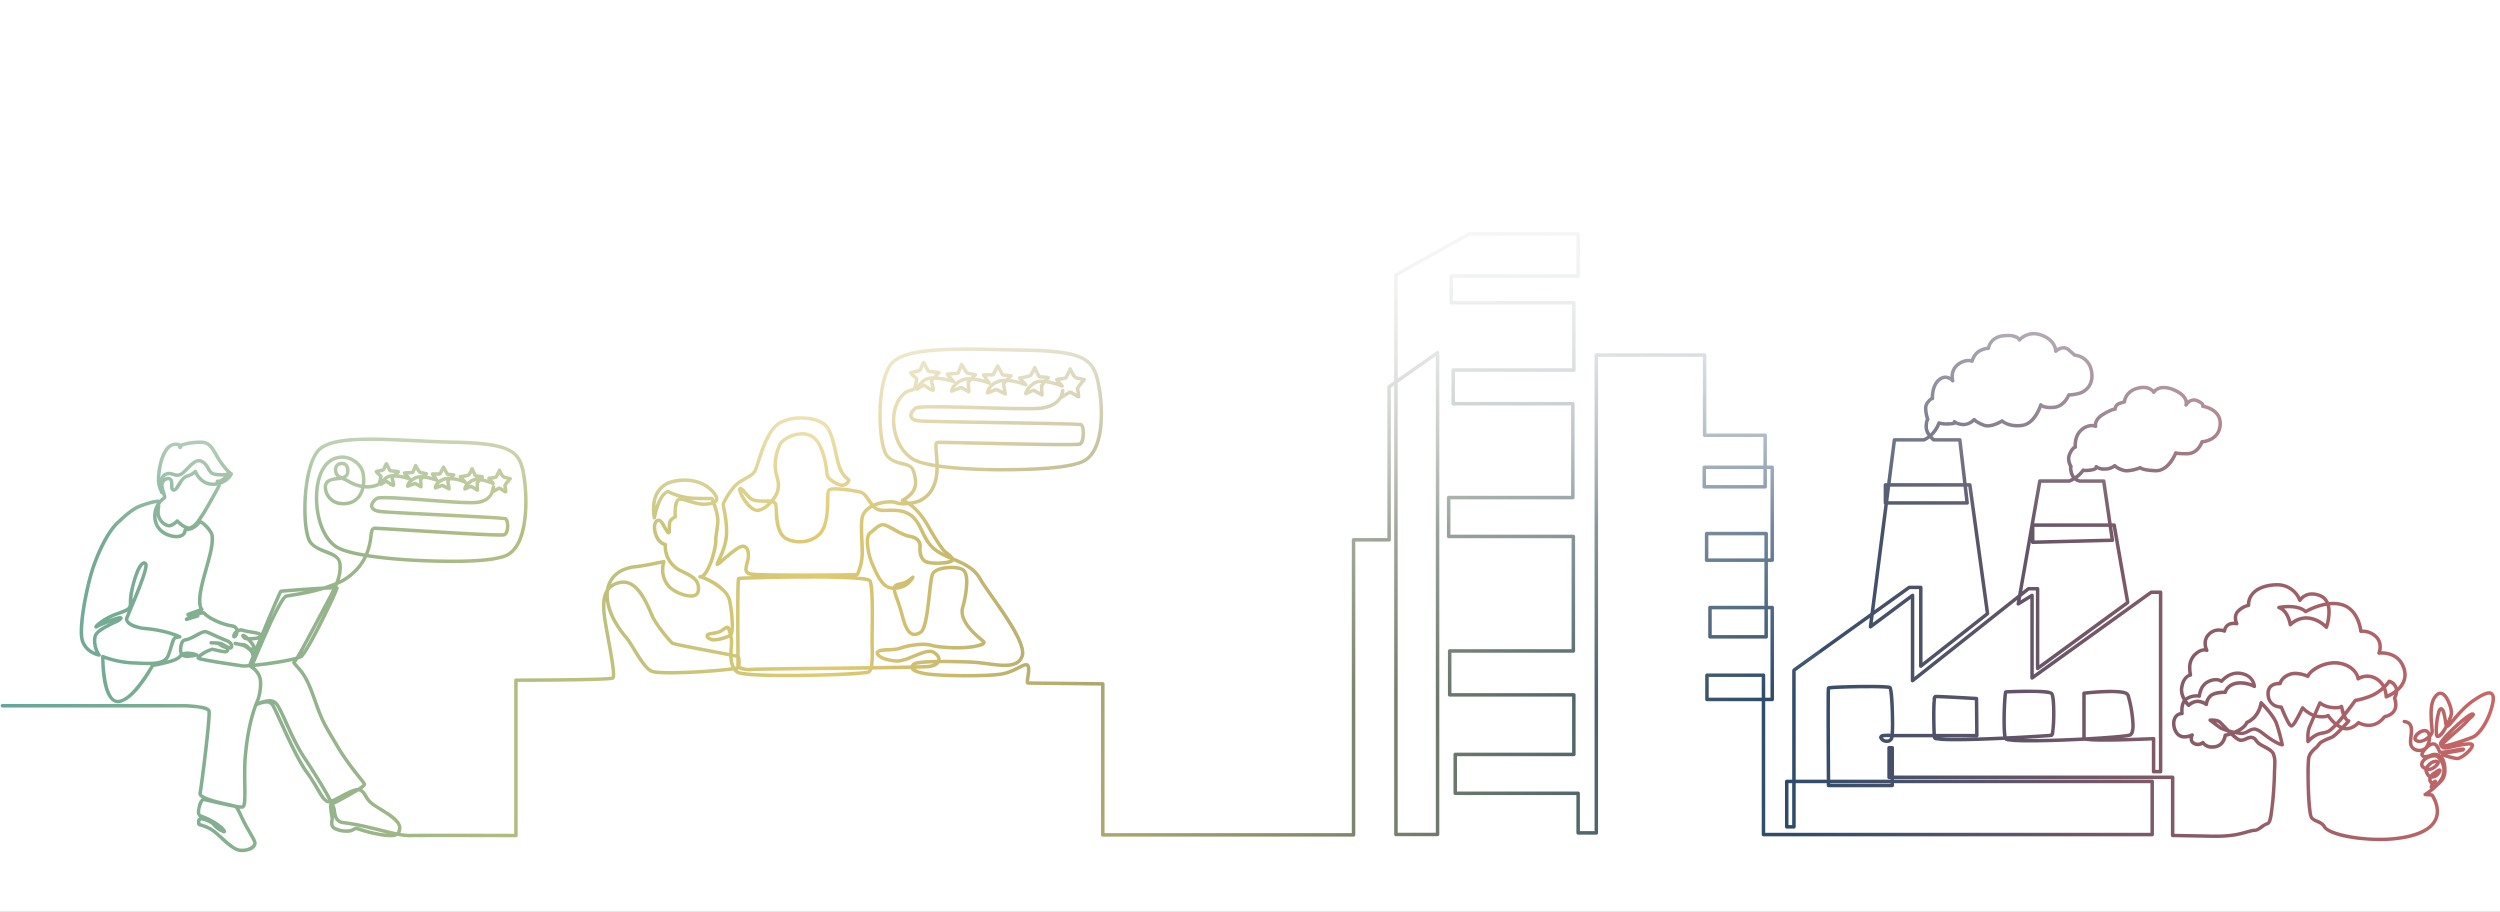 <svg xmlns="http://www.w3.org/2000/svg" xmlns:xlink="http://www.w3.org/1999/xlink" width="1316" height="480" viewBox="0 0 1316 480">
  <rect x="0" y="0" width="1316" height="480" fill="#333333" stroke="none"/>
  <defs>
    <clipPath id="clip-path">
      <rect id="Rectangle_3246" data-name="Rectangle 3246" width="1316" height="480" transform="translate(142 1091)" fill="#fff"/>
    </clipPath>
    <clipPath id="clip-path-2">
      <rect id="Rectangle_1003" data-name="Rectangle 1003" width="1313.664" height="326.972" fill="none"/>
    </clipPath>
    <linearGradient id="linear-gradient" y1="0.553" x2="1" y2="0.54" gradientUnits="objectBoundingBox">
      <stop offset="0" stop-color="#63a69b"/>
      <stop offset="0.332" stop-color="#e0ca70"/>
      <stop offset="0.707" stop-color="#2c4c6a"/>
      <stop offset="1" stop-color="#ce6765"/>
    </linearGradient>
    <linearGradient id="linear-gradient-2" x1="0.5" x2="0.5" y2="1" gradientUnits="objectBoundingBox">
      <stop offset="0" stop-color="#fff"/>
      <stop offset="0.284" stop-color="#fff" stop-opacity="0.82"/>
      <stop offset="1" stop-color="#fff" stop-opacity="0"/>
    </linearGradient>
    <linearGradient id="linear-gradient-3" x1="0.5" x2="0.5" y2="1" gradientUnits="objectBoundingBox">
      <stop offset="0" stop-color="#fff"/>
      <stop offset="0.151" stop-color="#fff"/>
      <stop offset="1" stop-color="#fff" stop-opacity="0"/>
    </linearGradient>
  </defs>
  <g id="bg-types" transform="translate(-142 -1091)" clip-path="url(#clip-path)">
    <rect id="Rectangle_3247" data-name="Rectangle 3247" width="1340" height="495" transform="translate(131 1084)" fill="#fff"/>
    <g id="Groupe_10796" data-name="Groupe 10796" transform="translate(7 -157)">
      <g id="Groupe_7357" data-name="Groupe 7357" transform="translate(135.042 1369.898)">
        <g id="Groupe_7356" data-name="Groupe 7356" clip-path="url(#clip-path-2)">
          <path id="Tracé_28631" data-name="Tracé 28631" d="M1265.879,257.227c3.563.322,4.712,3.129,4.587,5.608-.006,2.071-.469,4.283-.463,5.962a6.673,6.673,0,0,0,.063.976h0c.25,1.742,1.814,2.6,3.606,2.628a3.715,3.715,0,0,0,2.979-1.253,8.317,8.317,0,0,0,1.486-4.6c-.007-1.365-.433-2.272-1.144-2.6a1.232,1.232,0,0,0-.536-.1,4.886,4.886,0,0,0-2.72,1.191,3.32,3.32,0,0,0-1.381,1.954c.026.17-.014.2.327.412a2.252,2.252,0,0,0,1.073.242c2.279.172,5.736-3.045,5.742-4.06v0c.006-.062.009-.153.009-.264.007-1.416-.546-5.3-.547-9.222.01-3.083.311-6.237,1.656-8.552,1.187-2.017,2.554-3.189,4.183-3.209,2.481.109,4.072,2.484,5.368,5.687a14.859,14.859,0,0,1,1.342,5.284c-.01,1.934-.774,3.423-1.9,5.945-2.024,4.13-3.7,7.283-6.127,7.607a1.664,1.664,0,0,1-.893-.256h0c-1.077-1.04-.751-2-.892-3.69a44.391,44.391,0,0,1,.72-7.526c.665-2.383.582-4.4,2.7-4.934a1.408,1.408,0,0,1,.62.146h0c1.761,1.09,1.867,3.437,2.329,5.624.18,1.087.338,2.129.517,2.836a3.372,3.372,0,0,0,.242.713l-.371.207v-.329c.365.018.371.119.371.122l-.371.207v.183l-.218-.467a.509.509,0,0,1,.218-.045v.512l-.218-.467h0c.9-.236,6.248-8.368,13.13-13.177,3.559-2.436,6.64-4.321,9.113-4.376,1.832,0,3.063,1.566,3.066,3.786a15.15,15.15,0,0,1-.418,3.217c-2.051,8.939-6.9,16.159-10.817,17.972-3.217,1.382-13.5,4.911-16.492,4.965a1.4,1.4,0,0,1-1.342-.632l0,0a1.1,1.1,0,0,1-.134-.532c.376-1.835,2.786-3.384,5.723-6.149,2.9-2.53,6.186-5.346,7.638-6.969,1.15-1.281,2.11-2.188,2.761-2.807.324-.308.572-.549.705-.7a1.167,1.167,0,0,0,.1-.121l.477.291h-.544a.552.552,0,0,1,.067-.291l.477.291h.122l-.242.675a.831.831,0,0,1-.424-.675h.666l-.242.675a1.585,1.585,0,0,0-.343-.042l.039-.527v.529l-.038,0,.038-.527v.529c-.023-.034-.263.082-.768.442a78.308,78.308,0,0,0-8.962,7.7c-1.627,1.575-3.129,3.114-4.21,4.331-.54.607-.976,1.136-1.26,1.529a4.329,4.329,0,0,0-.3.46l-.062-.033h.037l.025.032-.062-.033h.037v.082c.114,1.058.226,1.375,1.614,1.483a4.863,4.863,0,0,0,.716-.057c1.781-.253,8.38-2.052,11.794-2.065.964.063,1.921-.037,2.553,1.1h0a1.623,1.623,0,0,1,.116.615c-.506,3.071-6.005,7.4-8.641,7.828a24.189,24.189,0,0,1-4.875-.93c-1.9-.823-3.317-.4-4.062-2.349a1.1,1.1,0,0,1,.425-.852l0,0c1.087-.68,3.456-.869,6.187-1.362,1.307-.208,2.586-.415,3.513-.6.461-.092.839-.182,1.056-.251.106-.032.152-.057.153-.055l.38.692h-.746c.086-.672.382-.661.365-.692l.38.692h.108l-.633.577a.867.867,0,0,1-.221-.577h.854l-.633.577,0,0,.5-.459-.128.681a.659.659,0,0,1-.369-.222l.5-.459-.128.681-.089,0c-1.456-.025-8.161,1.592-11.012,1.607-.64-.074-1.182.119-1.856-.706h0c-.727-1.484-1.519-3.9-2.633-3.693a1.512,1.512,0,0,0-.215.016c-1.553,0-4.866,3.869-4.769,4.592h-.159l.124-.075.035.075h-.159l.124-.075,0,0c.195.271.27.328.792.359a10.149,10.149,0,0,0,3.126-.847,5.254,5.254,0,0,1,1.894-.354,5.912,5.912,0,0,1,5.307,3.6,15.356,15.356,0,0,1,.995,5.491,10.8,10.8,0,0,1-.792,4.285c-1.539,3.077-5.124,5.7-6.995,5.919a1.151,1.151,0,0,1-.927-.428l.005.005a1.342,1.342,0,0,1-.274-.843c.335-1.568,1.034-3.346,2.9-3.872l.1,0h.007a1.061,1.061,0,0,1,.958.994c-.634,1.657-1.382,1.3-2.562,1.619a1.836,1.836,0,0,1-1.5-.681h0a3.328,3.328,0,0,1-.685-2.022c-.007-1.312.793-2.769,2.685-4.028,1.65-1.038,2.319-1.694,3.408-1.827a1.389,1.389,0,0,1,1.072,1.072,4.132,4.132,0,0,1-.843,1.9h0a5.3,5.3,0,0,1-4.312,2.537,3.227,3.227,0,0,1-2.894-1.61h0a6.2,6.2,0,0,1-1.167-2.979c.011-1.269.76-2.442,2.354-3.883h0a5.637,5.637,0,0,1,3.682-1.6c.941.006,2.1.342,2.217,1.654a1.548,1.548,0,0,1-.236.807v0c-.972,1.5-3.05,3.533-5.615,3.6a3.817,3.817,0,0,1-1.184-.184h0c-1.626-.533-3.368-1.373-3.439-3.337a4.022,4.022,0,0,1,.766-2.188h0c1.511-2.2,4.53-3.261,6.905-3.3a4.892,4.892,0,0,1,1.789.3l.22.124a10.614,10.614,0,0,1,3.863,7.948,10.3,10.3,0,0,1-.29,2.4h0c-1.648,6.472-10.028,11.234-10.074,11.319l-.47-.794.06-.921,3.593.234.688.381a17.379,17.379,0,0,1,3.013,9.139c.051,5.349-3.636,11.5-16.562,14.288a69.8,69.8,0,0,1-14.791,1.442c-13.644-.132-26.87-2.748-29.773-7.046h0c-1.419-2.553-4.339-2.139-6.68-4.657h0c-1.716-2.422-1.993-14.408-2.1-23.6a82.727,82.727,0,0,1,.295-8.311h0c.335-2.548,2.157-4.606,4.253-6.342.656-.5,1.522-2.038,2.721-2.871,2.523-1.641,5.55-2.439,6.376-3.08,2.461-1.745,7.96-7.986,7.97-7.991l.693.609-.207.9c-3.813-1.291-4.31-8.335-4.5-8.4l.912-.142.627.677c-.176.171-1.2.949-3.722.941a16.388,16.388,0,0,1-2.294-.175,13.241,13.241,0,0,1-6.58-2.607l.609-.694.846.369c-.006.014-4.956,11.373-5.739,13.287h0a16.364,16.364,0,0,0-.5,4.766c0,1.077.042,1.864.041,1.866l-.921.048-.708-.592a16.953,16.953,0,0,1,4.934-3.813c1.971-.957,4.423-.98,5.74-1.609,3.763-1.565,14.233-16.228,14.256-16.224l.736-.391c.007,0,1.847-.007,7.351-2.018a21.367,21.367,0,0,0,6.8-4.367,23.665,23.665,0,0,0,2.06-2.137c.238-.284.419-.523.527-.681a1.763,1.763,0,0,0,.1-.155l.552.291h-.607c.015-.311.069-.283.055-.291l.552.291h-.607a1.065,1.065,0,0,1,.964-.939,6.14,6.14,0,0,1,4.825,6,9.442,9.442,0,0,1-1.17,4.285l-.821-.42.862-.327a10.607,10.607,0,0,1,.741,3.731c.056,3.275-2.119,6.248-6.659,7.22l-.206-.9.732.562c-2.865,3.756-6.28,4.889-9.05,4.872a12.071,12.071,0,0,1-5.848-1.554l.485-.786.7.6c-.077.047-2.871,3.469-7.011,3.523a6.855,6.855,0,0,1-2.515-.479c-4.947-1.966-7.882-6.811-7.94-6.872l.784-.486.49.782a7.351,7.351,0,0,1-3.741.768,15.839,15.839,0,0,1-2.533-.217c-4.761-.806-8.285-4.7-8.355-4.75l.677-.628.838.386c0,.01-1.106,2.4-2.408,4.817-1.524,2.426-2.287,4.8-4.326,5.25a1.272,1.272,0,0,1-.19-.014h0c-1.857-.672-2.529-3.05-3.877-5.582-1.147-2.49-2.1-4.931-2.1-4.941l.859-.336.032.922-.1,0a7.6,7.6,0,0,1-7.788-7.26q-.033-.408-.033-.789c.012-5.621,5.193-6.187,6.728-6.194.349,0,.567.02.591.023l-.089.919-.9-.2c.012-.156,1.022-4.228,6.422-5.731a9.5,9.5,0,0,1,2.561-.328,18.665,18.665,0,0,1,6.939,1.6l-.39.837-.869-.312c1.359-3.4,7.787-7.607,15.007-7.7a15.712,15.712,0,0,1,4.377.606c8.016,2.305,8.9,8.445,8.882,8.6l-.916.108-.522-.761a10.075,10.075,0,0,1,9.743-.492c6.542,3.221,6.471,10.661,6.488,10.741h-.923l-.319-.866c.03-.01,9.41-3.629,9.267-10.709a10.34,10.34,0,0,0-.727-3.685c-2.35-6.2-8.068-6.88-10.706-6.9a11.094,11.094,0,0,0-1.214.062.923.923,0,0,1-.974-1.276,8.179,8.179,0,0,0,.536-2.96,6.353,6.353,0,0,0-1.69-4.449,9.459,9.459,0,0,0-6.872-2.826c-.385,0-.573.025-.573.022a.923.923,0,0,1-1.019-.832c0-.03-1.145-10.942-9.24-13.168a15.615,15.615,0,0,0-4.365-.586c-7.11-.02-14.016,4.134-14.045,4.115a.922.922,0,0,1-1.1-.113c-1.979-1.854-5.4-2.41-8.3-2.4a27.965,27.965,0,0,0-4.97.457l-.188-.9.319-.866c5.736,2.241,6.525,9.748,6.586,9.807l-.915.121-.673-.632a13.231,13.231,0,0,1,8.931-3.837h.172c6.742.137,11.186,5.115,11.262,5.174l-.683.62-.869-.311a25.781,25.781,0,0,0,1.335-7.658c-.028-3.417-.952-6.576-4.34-7.868a10.234,10.234,0,0,0-3.651-.737,6.792,6.792,0,0,0-5.652,2.9.923.923,0,0,1-1.673-.192,11.659,11.659,0,0,0-11.464-7.539,18.134,18.134,0,0,0-2.136.13c-11.237,1.417-11.521,7.745-11.625,9.347,0,.237.015.33.012.331a.923.923,0,0,1-.818,1.021s-2.124.189-4.822,2.678a3.9,3.9,0,0,0-1.258,3,7.291,7.291,0,0,0,.577,2.635.923.923,0,0,1-.987,1.315,8.506,8.506,0,0,0-1.456-.135c-3.812-.016-3.854,3.183-3.919,3.182a.923.923,0,0,1-1.291.78,6.877,6.877,0,0,0-2.567-.465,6.2,6.2,0,0,0-4.483,1.848,5.746,5.746,0,0,0-1.818,4.245,8.046,8.046,0,0,0,.765,3.252.923.923,0,0,1-1.259,1.248,1.732,1.732,0,0,0-.875-.148c-.9.007-2.515.357-4.732,2.636a8.689,8.689,0,0,0-2.005,6.085,16.2,16.2,0,0,0,.359,3.351.923.923,0,0,1-.764,1.136c0,.061-2.922.161-3.839,5.856a6.927,6.927,0,0,0-.079,1.043c-.045,3.957,3.456,7.409,3.436,7.441l-.644.66-.632-.672a8.8,8.8,0,0,1,5.341-2.307,9.379,9.379,0,0,1,5.181,1.805l-.562.732-.923-.018a7.909,7.909,0,0,1,2.436-5.055c2.4-2.255,6.985-2.186,8.2-2.24.174,0,.274,0,.281,0l-.025.922-.9-.209c.009-.139,1.088-4.311,6.416-5.4a12.4,12.4,0,0,1,2.5-.247,18.017,18.017,0,0,1,7.737,1.931l-.439.812-.922.041c-.065,0-.064-5.212-7.006-6.02a8.033,8.033,0,0,0-.907-.051c-4.5-.047-7.711,3.973-7.748,3.952a.924.924,0,0,1-1.293.152,4.035,4.035,0,0,0-2.475-.659,8.05,8.05,0,0,0-3.949,1.171c-3.326,1.79-3.723,6.647-3.756,6.652a.922.922,0,0,1-1.163.825,5.122,5.122,0,0,0-1.283-.125,9.024,9.024,0,0,0-4.451,1.231c-1.832.971-2.3,3.742-2.278,5.57a12.041,12.041,0,0,0,.084,1.453.922.922,0,0,1-.879,1.054c-2.389.114-3.43,1.84-3.5,4.3a7.952,7.952,0,0,0,1.312,4.307,3.965,3.965,0,0,0,3.546,1.8,9.536,9.536,0,0,0,3.539-.833.923.923,0,0,1,1.224,1.266,3.541,3.541,0,0,0-.379,1.518,1.708,1.708,0,0,0,.942,1.6,3.022,3.022,0,0,0,1.565.44,4.215,4.215,0,0,0,2.144-.72.923.923,0,0,1,1.367.247c.013,0,1.023,1.831,4.061,1.83a8.232,8.232,0,0,0,1.479-.141c3.962-.644,4.444-5.17,4.464-5.174a.921.921,0,0,1,.73-.812c.058.013,9.267-2.159,10.693-6.183l.484-.5c6.235-2.7,6.967-9.616,7.014-9.621a.923.923,0,0,1,1.568-.556c.031.06,6.408,6.3,8.238,11.1a96.185,96.185,0,0,1,3.111,11.476.924.924,0,0,1-.959,1.107c-.246-.02-1.867-.187-6.1-2.884-4.258-2.739-5.521-4.473-7.814-5.258a2.333,2.333,0,0,0-.794-.143c-1.423-.121-3.13,1.827-6.054,2.246a6.145,6.145,0,0,1-.684.035,36.045,36.045,0,0,1-11.39-2.962h0c-.789-.558-5.585-4.166-5.593-4.172a.923.923,0,0,1,.476-1.657c.02,0,.406-.035.984-.035,1.244.031,3.335.068,4.789,1.279,1.5,1.4,8.412,8.961,10.042,9.211a2.457,2.457,0,0,0,.591.071c1.4.082,2.934-1.381,5.094-1.483a3.465,3.465,0,0,1,.388.022c2.464.3,2.773,1.881,4.165,3.173h0c1.257,1.365,6.227,2.716,7.991,5.747h0a11.858,11.858,0,0,1,.974,5.5c0,2.036-.178,4.2-.2,6.094-.023,1.992-.311,8.323-.888,14.266-.884,6.063-.76,11.146-3.355,12.419-1.852.212-4.174,3.37-7.023,3.552-1.679-.042-5.5,1.563-10.683,2.42a63.044,63.044,0,0,1-10.212.67c-2.018,0-4.192-.044-6.6-.1h.007l-15.755-.284a.922.922,0,0,1-.906-.923V288.395H994.56a.922.922,0,0,1-.923-.923V271.923a.922.922,0,0,1,.923-.923h1.669a.923.923,0,0,1,.923.923v19.854a.923.923,0,0,1-.923.923H962.671a.923.923,0,0,1-.923-.916s-.156-22.529-.156-37.736c.069-7.825-.107-12.9.278-14.032h0c.866-.853.781-.389,1.272-.6,2.641-.344,12.536-.648,20.7-.652,2.959,0,5.678.041,7.726.139,2.176.217,3.124-.012,4.2.767,1.2,1.793,1.421,11.414,1.547,19.347-.045,4.181-.071,7.265-.717,8.612a3.549,3.549,0,0,1-3.2,1.768,4.289,4.289,0,0,1-4.005-2.418h0a1.653,1.653,0,0,1-.113-.59c.58-2.278,2.71-1.738,4.288-1.935,1.4,0,2.653.135,2.672.137l-.1.917v-.923h43.695l-.167-18.571.923-.009-.055.921c-.022,0-18.088-1.071-21.269-1.069-.207,0-.309.012-.31,0l-.1-.581.627.236c-.044-.016.026.16-.53.344l-.1-.581.627.236c-.276.6-.485,4.929-.462,9.248,0,4.991.18,10.4.344,11.682l-.5.063.273-.49a.6.6,0,0,1,.228.427l-.5.063.273-.49c.447.351,4.855.711,10.5.668,17.374.019,49.753-2.06,50.232-2.243l.116.409-.479-.193c.068.027-.009-.034.363-.216l.116.409-.479-.193c.42-.933.844-6.216.822-11.064.092-4.606-.534-9.51-.889-9.605-.011-.337-5.7-.991-11-.863-5.953,0-11.94.285-12.386.287v-.794l.762.338c-.044-.018.016.335-.762.455v-.794l.762.338c-.25.354-.8,8.241-.763,14.623-.034,4.35.278,8.5.651,9.094h0l-.19.1.108-.249c-.027.062,0,.012.082.153l-.19.1.108-.249c.942.465,5.971.792,12.395.766,18.225.041,50.123-2.014,52.017-2.974.417-.017,1.084-1.741,1.018-4.281a64.605,64.605,0,0,0-2.569-15.493,3.712,3.712,0,0,0-2.314-.936,34.715,34.715,0,0,0-5.893-.4,140.217,140.217,0,0,0-14,.905l-.109-.916h.923v23.719h-.584l.3-.581a.648.648,0,0,1,.285.581h-.584l.3-.581c.433.317,4.99.619,10.22.579,10.766,0,25.706-.7,25.733-.7a.923.923,0,0,1,.966.922v16.427h1.844V190.972h-3.7l-62.511,44.951a.923.923,0,0,1-1.461-.749V193.367l-5.857,3.59a.923.923,0,0,1-1.391-.946l11.361-64.656a.923.923,0,0,1,.909-.763h15.52v.923l-.325-.864a16.139,16.139,0,0,0,6.876-5.385.921.921,0,0,1,1.163-.325s.084.09,1.052.09a16.111,16.111,0,0,0,2.729-.281,4.886,4.886,0,0,0,1.784-.559l.06.073h.421l-.331.243a.381.381,0,0,1-.09-.243h.421l-.331.243a.923.923,0,0,1,1.369-1.225c.006,0,1,1,3.615,1,.165,0,.335,0,.512-.014a7.378,7.378,0,0,0,4.328-1.5.923.923,0,0,1,1.323.042s.985,1.139,4.11,2.145a5.516,5.516,0,0,0,1.67.223,21.128,21.128,0,0,0,6.587-1.54.925.925,0,0,1,1.109.306l-.031.022.034-.054,0,.032-.031.022.034-.054c.347.231,2.078,1.025,7.312,1.234.093,0,.185.006.277.006,5.958.176,9.519-8.774,9.538-8.779a.922.922,0,0,1,1.6-.228l-.533.4.241-.646a.77.77,0,0,1,.292.247l-.533.4.241-.646a19.25,19.25,0,0,0,4.689.292c.3,0,.612,0,.946,0,4.955.044,6.839-5.625,6.861-5.626a.921.921,0,0,1,.83-.64c.009-.015,8.237-.453,8.674-8.044.016-.225.023-.445.023-.658.14-6.862-8.357-8.134-8.365-8.144a.923.923,0,0,1-.636-1.434l.24.164h-.313a.324.324,0,0,1,.073-.164l.24.164h-.313c0-.013.052-.636-2.458-1.724a3.7,3.7,0,0,0-1.475-.33c-1.962-.072-3.237,2.161-3.264,2.15a.923.923,0,0,1-1.672-.77,1.961,1.961,0,0,0,.09-.709c-.035-1.149-.5-3.64-5.918-6.021a12.747,12.747,0,0,0-5-1.2c-3.444,0-4.425,2.062-4.489,2.03a.923.923,0,0,1-1.612-.006c-.019.006-1.035-2.061-4.636-2.068a11.253,11.253,0,0,0-2.871.406c-5.9,1.549-6.178,6.328-6.226,6.331a.923.923,0,0,1-.641.8l-2.4.761a2.644,2.644,0,0,0-1.875,2.27.923.923,0,0,1-1.066.866l.059-.373v.38l-.059-.007.059-.373v.38c-.083-.009-1.632.079-5.757,2.62-3.277,2.044-3.531,3.952-3.557,4.8a3.97,3.97,0,0,0,.037.431.923.923,0,0,1-1.325,1.067,3.361,3.361,0,0,0-1.571-.293,7.379,7.379,0,0,0-4.616,1.9c-2.756,2.185-3.163,5.82-3.156,7.539,0,.573.042.885.038.886a.923.923,0,0,1-1,1.028l.072-.772v.775l-.072,0,.072-.772v.775s-.044-.049-.272.234a8.407,8.407,0,0,0-1.753,2.642,5.319,5.319,0,0,0-.536,2.343,7.245,7.245,0,0,0,1.049,3.522.924.924,0,0,1-.14,1.214l-.353-.393.516.182a.641.641,0,0,1-.162.21l-.353-.393.516.182a1.314,1.314,0,0,0-.037.383,10.007,10.007,0,0,0,.495,2.631,5.092,5.092,0,0,0,3.524,3.279l-.193.9v-.923h12.65a.925.925,0,0,1,.913.789l4.568,31.156a.923.923,0,0,1-.891,1.056l-41.932,1.055a.923.923,0,0,1-.946-.923v-9.019a.922.922,0,0,1,.923-.923h42.87a.922.922,0,0,1,.908.764l7.145,40.761-.364.9-47.437,34.67a.923.923,0,0,1-1.467-.745V189.128h-3.559L1007.49,237.3a.923.923,0,0,1-1.5-.723v-43.02l-20.663,15.415a.923.923,0,0,1-1.467-.856l12.591-98.389a.922.922,0,0,1,.916-.806h15.578v.923l-.379-.841c5.547-2.469,7.352-8.34,7.4-8.335a.924.924,0,0,1,1.209-.588,11.968,11.968,0,0,0,3.94.439c.388,0,.805-.009,1.255-.029a7.744,7.744,0,0,0,1.994-.266l.078-.019.423.435h-.593a.633.633,0,0,1,.17-.435l.423.435h-.125l-.295.4c-.037-.082-.085.082-.173-.4h.468l-.295.4.543-.746.669-.636c.007,0,.725.9,3.805,1.181.131.012.261.017.391.017,2.529.048,4.8-2.327,4.828-2.307a.923.923,0,0,1,1.366.022s1.054,1.261,4.733,2.677a4.692,4.692,0,0,0,1.688.282c3.133.033,7.072-2.439,7.09-2.425a.923.923,0,0,1,1.131.109c.008,0,2.311,2.256,7.38,2.257a17.723,17.723,0,0,0,2.346-.161c6.178-.663,9.111-10.17,9.133-10.177a.923.923,0,0,1,1.695-.188s-.024.052.52.307a9.274,9.274,0,0,0,3.856.61c.437,0,.915-.014,1.436-.046,5.006-.217,7.246-6.021,7.274-6.019a.922.922,0,0,1,1.277-.5l.03-.054a23.884,23.884,0,0,0,4.343-.668,8.35,8.35,0,0,0,6.441-8.48,12.591,12.591,0,0,0-.408-3.1,8.8,8.8,0,0,0-7.763-6.8l-.565-.232-3.162-2.811a3.093,3.093,0,0,0-2.128-.857c-1.731-.042-3.449,1.56-3.474,1.538a.923.923,0,0,1-1.559-.693v-.008c-.043-.279.012-4.873-6.672-7.481a10.973,10.973,0,0,0-3.977-.787,9.515,9.515,0,0,0-6.808,2.972.923.923,0,0,1-1.591-.305s-.018-.228-.686-.686a8.042,8.042,0,0,0-4.555-1.008c-.612,0-1.293.032-2.051.1-6.715.65-7.207,5.817-7.255,5.818a.923.923,0,0,1-1.1.785l-.021.006a10.182,10.182,0,0,0-3.741,1.161c-2.707,1.163-3.73,4.956-3.764,4.953a.923.923,0,0,1-1.306.6,3.5,3.5,0,0,0-1.544-.262,8.18,8.18,0,0,0-4.872,1.876,6.748,6.748,0,0,0-2.7,5.646,8.757,8.757,0,0,0,.224,1.971.923.923,0,0,1-1.609.827,4.389,4.389,0,0,0-3.079-1.533,4.311,4.311,0,0,0-2.711,1.093c-2.871,2.224-3.267,6.913-3.242,8.587,0,.383.015.582.014.582a.923.923,0,0,1-1.088.972l.129-.7v.71l-.129-.013.129-.7v.71c-.011,0-.436-.156-2.02,2.074a4.245,4.245,0,0,0-.58,2.42,18.064,18.064,0,0,0,1.042,5.209.924.924,0,0,1-.4,1.129l-.226-.394.37.285a.707.707,0,0,1-.145.109l-.226-.394.37.285c-.032.022-.507.769-.5,3.349-.09,2.9,3.59,5.993,3.579,6.016l-.579.719v-.923h13.763a.924.924,0,0,1,.917.816l3.865,33.206a.923.923,0,0,1-.917,1.029H992.626a.922.922,0,0,1-.923-.923v-9.488a.922.922,0,0,1,.923-.923h44.451a.922.922,0,0,1,.914.8l9.312,67.76-.344.851-35.139,27.643a.923.923,0,0,1-1.493-.725V188.425h-4.871l-60.047,43.124v81.985a.923.923,0,0,1-.923.923h-3.8a.923.923,0,0,1-.923-.923V289.639a.923.923,0,0,1,.923-.923h192.384a.923.923,0,0,1,.923.923v27.97a.923.923,0,0,1-.923.923H928.433a.922.922,0,0,1-.909-1.08l.009-.054.909.157h-.923V234.645H899.613v10.9h32.51v-46.5H901.207v13.561h27.729V160.09h-29.5v12.144h32.687V125.2H898.2v8.426H928.4V108.335H897.451a.923.923,0,0,1-.923-.923V66.1H841.367V316.739a.923.923,0,0,1-.923.923h-9.563a.923.923,0,0,1-.923-.923V296.8H766.184a.922.922,0,0,1-.923-.923V275.428a.922.922,0,0,1,.923-.923H827.7V245H763.262a.922.922,0,0,1-.923-.923v-23.11a.922.922,0,0,1,.923-.923h64.173V161.595h-64.7a.922.922,0,0,1-.923-.923V140.218a.922.922,0,0,1,.923-.923h64.438V91.732H765.121a.922.922,0,0,1-.923-.923V73.074a.922.922,0,0,1,.923-.923H827.7V38.6H764.059a.922.922,0,0,1-.923-.923V23.6a.922.922,0,0,1,.923-.923h65.9V2.346h-56.1L735.894,23.482V316.633h20.069V65.757L732.308,82.39v80.082a.923.923,0,0,1-.923.923H713.58V317.771a.923.923,0,0,1-.923.923H580.644a.922.922,0,0,1-.923-.923V238.289h.923l-.01.923c-.039,0-38.028-.429-39.3-.429A1.538,1.538,0,0,1,540.019,237c.017-1.59.694-4.229.685-6.189a4.154,4.154,0,0,0-.218-1.515h0c-.157-.241.007-.11-.214-.163-1.2-.162-5.755,3.327-11.732,4.683-3.579.781-11.3,1.1-19.375,1.1-9.3,0-18.877-.43-22.786-1.2-4.667-1.012-6.865-1.954-7.1-4.157a3.245,3.245,0,0,1,1.438-2.409c2.061-1.413,8.535-1.473,16.4-1.557,4.637,0,9.588.119,13.861.28,6.339.245,12.967,1.73,18.027,1.723,4.248-.036,7.029-.939,8.253-4.036a4.353,4.353,0,0,0,.261-1.591c.145-8.617-17.534-30.417-22.329-38.644-4.683-8.326-15.374-9.216-22.945-14.663-7.555-5.667-7.51-14.219-13.011-18.252-2.927-2.238-6.341-2.582-9.6-2.582-1.277,0-2.521.052-3.69.053a12.3,12.3,0,0,1-3.8-.444c-4.492-1.728-6.568-8.755-9.168-9.168a68.184,68.184,0,0,0-13.14-1.707,6.64,6.64,0,0,0-2.6.317c-1.01.018.534,9.974-2.262,18.573-2.15,6.27-8.237,8.973-13.872,8.959a16.288,16.288,0,0,1-7.347-1.669c-7.078-3.832-5.425-17.1-6.153-18.808.138-1.074-5.207-.806-9.716-1.185-2.43-.357-4.212-2.141-5.6-3.7-.692-.784-1.287-1.534-1.758-2.049a4.756,4.756,0,0,0-.572-.554l-.009-.062V135.9l.291.393a.513.513,0,0,1-.291.095V135.9l.291.393-.213-.287h.431c-.052,0,.047.065-.218.288l-.213-.288h.431c-.065.588,1.178,3.468,2.927,5.782,1.712,2.407,4.045,4.361,5.439,4.278a1.792,1.792,0,0,0,.353-.034c3.983-.679,8.874-6.676,9.43-9.606a12.579,12.579,0,0,0,.38-2.781c.006-1.368-.382-2.82-1.181-6.035a18.366,18.366,0,0,1-.487-4.374,26.434,26.434,0,0,1,2.611-11.484c1.678-2.953,6.934-5.953,12.376-6.016a11.166,11.166,0,0,1,5.713,1.47c6.765,4.165,8.043,17.389,8.4,20.586-.085,2.125,5.342,4.827,6.8,5.033a.839.839,0,0,0,.185.018,3.421,3.421,0,0,0,1.773-.737,3.056,3.056,0,0,0,.837-.9h.38l-.3.227a.4.4,0,0,1-.081-.227h.38l-.3.227a14.58,14.58,0,0,1-4.851-6.775c-1.981-5.181-3.02-16.411-6.54-21.052-1.865-2.593-7.209-4.408-12.822-4.377a22.771,22.771,0,0,0-10.8,2.485c-7.351,3.947-10.906,22.091-13.007,25.388-2.313,3.195-6.933,4.285-9.9,7.131-3.021,2.78-6.091,8.655-6.37,9.472l.015.014c-.036,1.269,1.721,7.231,1.721,14.345,0,.375,0,.752-.015,1.134-.195,7.91-5.132,16.023-4.926,16.1h-.837l.364-.733a.839.839,0,0,1,.473.733h-.837l.364-.733h0l-.388.773v-.865a.859.859,0,0,1,.388.092l-.388.773v-.441l-.244-.393c.024.038,0,.006.244-.031v.424l-.244-.393c1.617-.88,9.811-9.371,13.624-9.6l.12,0h0c2.938.208,3.816,3.1,3.771,5.585a15.11,15.11,0,0,1-.34,3.1,28.4,28.4,0,0,0-.955,4.278c.084.84.094,1.144,1.69,1.674,1.4.419,13.891.6,26.31.586,13.732,0,27.809-.161,28.458-.188.106,0,.2,0,.285,0h.162c.157,0,.145-.017.16.009.019.006.1-.036.372-.8.282-.739.663-1.99,1.232-3.964a25.361,25.361,0,0,0,.69-6.733c0-3.824-.361-8.181-.362-12.25a42.446,42.446,0,0,1,.232-4.765c1-7.4,10.046-9.869,15.836-9.905a15.177,15.177,0,0,1,2.471.185l.264.086a10.459,10.459,0,0,0,4.479.727,25.276,25.276,0,0,0,7.43-1.237l.272.882-.38-.84c7.7-3.486,9.177-10.765,9.2-17.538,0-4.2-.6-8.044-.61-10.482.027-1.251.029-2.756,1.688-3.067.224-.014.56-.018,1.055-.018,7.326,0,47.873,1.167,65.654,1.167,4.612.039,7.932-.169,7.94-.209.447,0,1.319-2.49,1.221-4.831a12.248,12.248,0,0,0-.28-2.759,3.544,3.544,0,0,0-.284-.81l-.03-.11c-.915-.492-76.873-1.39-84.215-1.855-3.874-.2-5.92-1.68-5.936-3.83.05-1.893,1.418-3.487,2.822-4.6,1.479-.889,5.065-.8,10.943-.88,13.4,0,36.262.973,48.465.973a68.89,68.89,0,0,0,6.993-.233c10.933-1.418,10.623-8.385,10.713-8.392l.923.007.9.225-.909,3.617-.9-.225-.472-.793c.021-.012,4.315-2.569,4.742-2.793a1,1,0,0,1,.467-.111,8.547,8.547,0,0,1,2.792,1.346c.508.305,1,.608,1.379.829.186.109.345.2.447.253l.09.045-.27.638v-.684c.285.018.256.053.27.046l-.27.638v.239l-.014-.923.012.823-.846-.176c.032.006-.041-.492.834-.647l.012.823-.846-.176,0-.053a24.568,24.568,0,0,0-.528-3.585v0a1.038,1.038,0,0,1-.058-.346c.322-1.758,3.717-5.1,3.773-5.343l.7.605-.2.9s-2.824-.638-4.189-.96c-2.372-.9-3.611-5.157-3.8-5.235l.853-.353.839.384a46.859,46.859,0,0,1-2.481,4.91c-1.351.9-4.97.985-5.536,1.133l-.013-.915h.916c0,.263-.507.915-.9.915l-.011-.915h.136l.672-.421c-.009.05.047-.084.108.421h-.78l.672-.421c.179.313,2.8,3.309,2.8,3.314a.923.923,0,0,1-1.047,1.462c-.006-.014-5.863-2.415-10.359-2.4a6.251,6.251,0,0,0-3.781.959c-3.864,2.985-3.648,4.6-3.736,4.607h-.757l.755-.044v.044h-.757l.755-.044-.921.054-.386-.838,4.03-1.857.836.032,4.54,2.53-.449.806-.92.071c0-.014-.224-2.9-.225-4.356a3.411,3.411,0,0,1,.087-.949c.485-1.125,3.163-3.89,3.6-4.408l.628.611h-.874a.886.886,0,0,1,.246-.612l.628.612h-.039l-.422.743a.824.824,0,0,1-.413-.743h.835l-.422.743c0-.114-4.292-.38-4.295-.4l-.777-.51c-.035-.183-2.189-4.155-2.358-5.27v0l.915-.014v.9a1.045,1.045,0,0,1-.915-.89l.915-.014v.05l.743.466c-.141-.011,0,.117-.743.388v-.854l.743.466c-.279.276-1.386,3.745-3.03,4.742a31.085,31.085,0,0,1-5.622,1.171l-.121-.915.681-.623,3.315,3.617a.923.923,0,0,1-1.04,1.473,30.95,30.95,0,0,0-10.246-2.269,10.644,10.644,0,0,0-3.477.512c-5.159,1.822-5.089,5.16-5.159,5.162l-.922-.043-.325-.864,4.651-1.752.731.035,4.706,2.3-.405.829-.905.179c-.006-.075-.954-4.733-.988-5.393v-.012c.377-1.352,1.194-1.621,2.26-2.911,1.008-1.035,2.01-2.022,2.013-2.024l.647.658-.094.918-4.4-.449-.712-.468-1.81-3.24L523.785,76l-.81.505-3.338.044,1.945,2.818a.923.923,0,0,1-1.1,1.382,32.445,32.445,0,0,0-10.041-2.127,8.825,8.825,0,0,0-3.821.717c-4.66,2.3-4.486,4.905-4.588,4.906l-.922-.035-.341-.858,4.987-1.982.785.049c.092.072,3.612,1.94,4.173,2.4l0,0-.638.65v-.91a.907.907,0,0,1,.638.26l-.638.65v-.013l-.868-.265c.051-.01-.01-.488.868-.632v.9l-.868-.265-.021-.024c0-.455-.068-1.548-.145-2.5-.038-.481-.078-.934-.11-1.27-.014-.275-.066-.385-.026-.4l.872-.3-.866.32a.917.917,0,0,1-.058-.324c.308-1.134.434-.735.848-1.365,1.119-1.229,3.3-3.439,3.306-3.443l.657.648-.166.908c-.03-.008-3.671-.668-4.379-.864-1.612-.866-3.358-4.872-3.6-5.014l.8-.452.858.338-1.853,4.7-.8.583c-.006-.009-5.5.378-5.508.386h0l-.233-.876h.908a.961.961,0,0,1-.675.876l-.233-.876h.17l.646-.384c-.008.031.055-.022.092.384h-.738l.646-.384c.18.353,3.172,3.573,3.172,3.579a.923.923,0,0,1-.948,1.512,42.382,42.382,0,0,0-10.3-1.8,8.609,8.609,0,0,0-3.221.493,6.9,6.9,0,0,0-3.439,2.994c-.864,1.021-.143,1.8-1.962,2.5l-.095,0,.083-.919-.071.92a1.038,1.038,0,0,1-.92-.961c.373-1.254.6-.794.944-1.211.513-.33,1.227-.729,1.838-1.069.3-.169.581-.322.782-.436.1-.057.182-.1.232-.135l.178.292-.237-.231.059-.061.178.292-.237-.231a.948.948,0,0,1,.684-.286c1.09.215,1.5.8,2.725,1.5a18.5,18.5,0,0,0,2.126,1.206v.78l-.031-.78h.031v.78l-.031-.78h.023l.009.668-.6-.306a.719.719,0,0,1,.59-.362l.009.668-.6-.306.089.046h-.125l.036-.046.089.046h-.125a32.065,32.065,0,0,0-1.009-3.885h0a1.13,1.13,0,0,1-.016-.19c.407-2.012,3.986-4.823,4.413-5.369h0l.556.719h-.907a.914.914,0,0,1,.351-.719l.556.719h-.05l-.3.834c.027-.108-.3.215-.56-.834h.857l-.3.834c-.148-.092-4.535-.482-5.158-.573-1.443-.65-1.39-1.665-2.194-2.914-.3-.594-.576-1.179-.79-1.6-.107-.209-.2-.38-.253-.47l-.026-.044.654-.527v.818c-.693-.106-.589-.3-.654-.291l.654-.527v-.087l.237.874a.9.9,0,0,1-.237.031v-.906l.237.874-.007,0-.2-.773.655.483c-.05.012.026.106-.452.29l-.2-.773.655.483c-.249.277-1.426,3.493-1.941,4.179h0c-1.046.7-4.443,1.248-5.24,1.507l-.178-.832h.847c.065.308-.417.832-.669.832l-.178-.832h.418l.384-.279c-.039.029,0,0,.046.279h-.429l.384-.279a15.817,15.817,0,0,0,1.556,1.558c.748.768,1.04.759,1.526,1.571l0,.006a.951.951,0,0,1,.054.345,19.916,19.916,0,0,1-1.252,5.519c-1.259,1.6-4.056,1.533-4.6,2.084-4.245,2.932-6.3,8.37-6.3,14.243-.013,7.836,3.7,16.221,10.027,19.793,5.959,3.461,25.947,5.287,45.539,5.254h.783c15.992-.021,33.593-.8,41.412-4.016,7.31-2.873,9.775-13.844,9.74-24.55a77.519,77.519,0,0,0-2.014-17.725c-2.666-10.036-6.385-14.162-36.835-14.792-10.234-.161-21.015-.543-31.034-.543-18.631-.078-34.706,1.524-39.186,7.513-3.842,4.842-5.6,16.108-5.572,26.438-.049,9.438,1.509,18.346,3.413,20.574,3.99,5.386,11.537,2.264,14,8.188a20.907,20.907,0,0,1,1.3,6.464c.034,3.8-2,7.349-7.458,10.351l-.45-.806.194-.9c.238.038,7.351,1.718,14.52,14.521,3.433,6.131,6.61,10.879,7.915,12.217,1.053,1.293,4.378,2.731,4.683,5.24a1.848,1.848,0,0,1-.454,1.208c-1.479,1.4-4.917,1.55-8.561,1.657-2.6-.018-5.017-.218-6.472-.933-2.781-1.5-3.482-4.885-3.5-7.388a10.582,10.582,0,0,1,.074-1.277,3.83,3.83,0,0,0,.027-.445c-.039-1.712-1.1-3.51-4.831-4.115-4.684-.765-11.982-6.245-13.78-6.077h-.023c-1.816-.053-4.07,2.652-6.258,4.15-.374.144-1.059,1.632-1.017,4.023a32.145,32.145,0,0,0,2.941,12.163c3.519,8.091,5.823,11.279,10.137,11.256a10.849,10.849,0,0,0,1.623-.13,9.7,9.7,0,0,0,7.452-5.105l.85.361.616.687c-5.911,5.172-9.331,3.439-9.314,4.667a1.573,1.573,0,0,0-.14.722c-.065,1.938,2.265,6.489,4.361,14.605,1.7,6.651,3.708,8.592,5.362,8.5a5.305,5.305,0,0,0,2.823-1.094c1.306-.6,2.8-7.419,3.511-14.142.855-6.843,1.328-13.633,2.319-15.972,1.57-3.109,6.411-3.949,10.7-4.03,2.713.02,5.181.4,6.712,1.428,1.852,1.37,2.32,3.99,2.35,7.169a55.117,55.117,0,0,1-2.2,13.667,6.953,6.953,0,0,0-.247,1.844c-.029,3.482,2.619,7.214,5.427,10.091,2.906,3.1,5.377,4.444,6.062,5.766a1.572,1.572,0,0,1,.056.41c-.423,2.013-2.171,2.223-6.731,3.176a54.756,54.756,0,0,1-8.52.545c-4.887,0-10.2-.388-13.439-1.282a16.987,16.987,0,0,0-4.489-.532,40.372,40.372,0,0,0-11.661,2.024c-4.427,1.3-10.956.58-11.382,1.7h-.012A5.335,5.335,0,0,0,465.62,224a19.084,19.084,0,0,0,6.9,1.339c4.476.083,11.915-4.982,17.038-5.073a5.009,5.009,0,0,1,2.543.615c1.95,1.133,3.2,2.749,3.218,4.544-.026,2.4-2.279,4.187-6.074,4.618-6.579.8-90.858,1.162-93.417,1.571a9.258,9.258,0,0,1-1.393.1c-2.853-.266-6.113-.426-6.765-2.942a1.346,1.346,0,0,1,.018-.22v0c.012,0,.028-.965.023-2.372,0-4.836-.106-15.792-.106-25.484,0-4.743.025-9.184.1-12.469.038-1.643.088-3,.156-3.968.034-.487.071-.876.12-1.184.2-.343-.251-.434.716-1.142,1.132-.324,19.621-.812,37.737-.846,7.923,0,15.647.115,21.517.434,6.006.519,9.556.391,10.994,2.136,1.192,2.478,1.279,10.223,1.32,17.806,0,6-.142,11.68-.141,13.625,0,1.677.117,4.374.117,7.134-.13,4.44.02,8.84-2.283,10.556-2.311,1.167-24.037,1.958-43.189,2.027-13.269-.077-24.378-.313-27.031-2-3.194-2.332-3.742-6.415-3.752-9.937,0-2.281.249-4.411.308-5.784.008-.182.012-.366.012-.552a17.8,17.8,0,0,0-1.593-7.212h0l.254-.277v.38a.415.415,0,0,1-.254-.1l.254-.277v.38a28.029,28.029,0,0,0-3.033,1.948c-2.227,1.214-6.672,1.436-6.553,1.653h0l-.039.033c0,.02.107.511,1.673.986a3.889,3.889,0,0,0,1.123.135,20.447,20.447,0,0,0,7.857-2.2,10.116,10.116,0,0,0,.7-4.771,68.922,68.922,0,0,0-1.354-12.459c-.98-6.468-13.9-12.042-14.63-11.91v-.693l.271.631a.662.662,0,0,1-.271.062v-.693l.271.631-.364-.848-.032-.922c1.215.105,2.952-1.88,5.273-8a.923.923,0,0,1,1.741.61l-.1.327a.923.923,0,1,1-1.76-.555c1.3-4.091,2.3-8.39,2.289-10.31,0-.092,0-.178-.006-.257h0c-.007-.125-.01-.254-.01-.385.013-2.329.89-5.976,1.084-9.756q.009-.177.009-.37a25.92,25.92,0,0,0-1.434-6.952c-.367-1.144-.741-2.171-1.031-2.918-.145-.373-.268-.678-.358-.889-.044-.105-.081-.188-.1-.239l.271-.125-.232.174-.039-.049.271-.125-.232.174.546-.41-.124.7c0-.026-.1.061-.422-.293l.546-.41-.124.7c-.063-.02-.7-.036-1.772-.031-1.458,0-3.836,0-7.552-.108a34.474,34.474,0,0,1-14-3.712l.444-.81.338.859c-4.484,1.511-6.549,13.127-6.569,13.138a.923.923,0,0,1-1.823,0,31.24,31.24,0,0,1-.42-4.936c-.052-8.986,4.912-12.379,6.887-13.646,1.826-1.188,5.775-2.268,10.381-2.288a23.8,23.8,0,0,1,6.775.936c6.965,2.124,10.367,6.753,10.949,9.228a3.091,3.091,0,0,1,.071.648c-.223,2.791-3.241,3.608-7.784,3.692h-.121c-4.569-.034-9.792-2.685-12.047-2.62a1.549,1.549,0,0,0-.66.111c-.7.006-1.426,4.31-1.28,6.637,0,.963.038,1.608.036,1.61a.923.923,0,0,1-.77.962c-.007,0-.24-.066-1.777,1.376-.349.165-.6,2.009-.539,3.568v.332a13.281,13.281,0,0,1-.063,1.615,1.266,1.266,0,0,1-2.095,1.093c-1.666-1.562-3.666-6.489-4.3-6.211l-.1-.007c-.336,0-1.221.554-1.242,2.752a11.378,11.378,0,0,0,.588,3.37c1.443,4.526,4.367,4.766,4.36,4.843a.924.924,0,0,1,.781.995q-.047.52-.047,1.04a13.374,13.374,0,0,0,7.22,11.639c4.982,2.507,10.187,4.294,10.247,10.2a10.781,10.781,0,0,1-.076,1.258c-.26,2.691-2.59,3.866-4.847,3.776a20.453,20.453,0,0,1-11.648-4.732,13.933,13.933,0,0,1-4.125-10.12,15.261,15.261,0,0,1,.642-4.508l.874.3.2.9c-.017,0-8.981,2.049-15.1,2.738-4.022.458-10.217,2.068-12.9,8.259a14.4,14.4,0,0,0-1.109,5.765c-.006,5.909,2.9,13.52,9.561,21.412,3.959,4.788,8.953,15.64,13.148,17.715.815.491,4.825.855,9.755.823,6.7,0,15.455-.468,22.579-1.039,3.562-.286,6.718-.6,9-.885,1.14-.145,2.065-.284,2.694-.407a7.034,7.034,0,0,0,.689-.162l.093-.032.3.616-.572-.354c.178-.253.259-.244.268-.261l.3.616-.572-.354h0a6.626,6.626,0,0,0,.327-2.433,11.856,11.856,0,0,0-.114-1.719,3.555,3.555,0,0,0-.113-.52l.231-.075-.122.153c-.137-.041-.094-.083-.108-.078l.231-.075-.122.153h0l-.111.033c-4.17-1.07-32.787-6.051-34.439-7.041-1.287-1.006-8.81-9.8-11.051-15-3.186-7.807-7.78-17.174-14.259-17a8.175,8.175,0,0,0-1.963.247c-6.851,1.709-7.363,7.137-7.425,11.264,0,.7.02,1.352.029,1.926.081,5.909,5.112,27.337,5.131,34.224-.1,1.171.131,2.041-1.022,2.8-3.021,1.171-51.105,1.109-51.28,1.152v-.923h.923v81.782a.922.922,0,0,1-.926.923c-.039,0-22-.077-38.327-.077-8.159,0-14.925.02-16.764.077q-.322.01-.65.01c-5.774-.012-12.837-2.216-21.813-4.328a124.574,124.574,0,0,0-13.894-2.546c-4.479-.922-4.891-5.2-5.146-7.708h0c-.115-1.981-8.25-15.928-15.4-26.57-7.234-10.887-12.229-25.971-14.988-28.772a3.733,3.733,0,0,0-2.841-1.025c-2.746-.023-6.039,1.766-6.054,1.751l-.444-.809-.4-.83a14.388,14.388,0,0,1,5.406-1.37,4.427,4.427,0,0,1,3.75,1.657C146.44,251.7,155.7,274.939,161.96,283.6c6.553,9.262,8.939,15.517,10.981,15.764a.743.743,0,0,0,.191.019c2.434.161,11.018-6.271,15.513-6.395a3.148,3.148,0,0,1,1.573.373c3.71,2.26,2.76,4.685,6.759,7.529,4.289,3.344,14.173,7.342,14.5,13.119a4.323,4.323,0,0,1-.034.533h0c-.018,1.862-1.078,4.737-5.841,4.5a36.644,36.644,0,0,1-6.346-.706c-8.009-1.469-10.65-3.038-11.653-2.96a1.389,1.389,0,0,0-.877.339h0a7.4,7.4,0,0,1-4.165,1,14.61,14.61,0,0,1-6.76-1.565h0a3.933,3.933,0,0,1-1.928-3.6c.007-1.058.241-2.028.227-2.386l0-.062h0a60.286,60.286,0,0,1-.827-6.244c.093-.7-.162-1.435.949-2.078.283-.092,4.774-2.347,8.969-4.689,2.116-1.178,4.2-2.4,5.735-3.407a18.862,18.862,0,0,0,1.795-1.3,3.286,3.286,0,0,0,.406-.4l.241.192h-.256c-.029-.191.026-.183.015-.192l.241.192h.454l-.681.2a.7.7,0,0,1-.029-.2h.71l-.681.2v0c-.092-.811-7.436-8.383-14.564-20.433s-7.657-12.611-12.173-25.489c-4.539-12.818-6.959-13.41-10.289-17.743a.925.925,0,0,1-.018-1.1,69.354,69.354,0,0,0,3.928-6.275c1.9-3.462,16.108-30.129,16.124-30.16l.815.434-.826-.413c2.488-4.974,4.135-8.738,4.133-13.221,0-.559-.025-1.13-.078-1.717-.072-5.512-10.3-4.707-15.4-11.019-2.1-2.937-3.016-9.921-3.056-18.108.035-11.485,1.985-24.945,7.094-31.08,4.64-5.337,15.255-6.441,28.424-6.492,13.17,0,28.907,1.293,43.49,1.581,29.128.437,35.326,4.684,37.611,15.757a84.764,84.764,0,0,1,1.527,16.489c-.057,12.042-2.239,25.882-11.687,29.48-6.057,2.189-16.456,2.81-27.721,2.819-4.786,0-9.72-.118-14.513-.292-20.037-.76-40.159-3.137-46.992-7.31-7.628-4.8-11.084-16.207-11.11-26.649.007-6.294,1.271-12.269,3.912-16.366a12.249,12.249,0,0,1,10.4-6.066c5.829.018,11.313,4.223,12.121,9.879a24.089,24.089,0,0,1,.23,3.264c-.012,7.566-4.2,13.2-11.479,13.209a16.067,16.067,0,0,1-2.332-.176,9.739,9.739,0,0,1-8.2-9.251,4.8,4.8,0,0,1,1.888-4.083c4.332-2.565,10.026-.668,9.876-4.326.014-.189.02-.367.02-.536-.09-2.36-.965-2.626-1.944-2.769-.072,0-.143-.006-.215-.006-1.421.093-2.36.5-2.415,2.26v.046c-.017,3.382,2.311,2.93,6.39,5.359a18.589,18.589,0,0,0,9.392,2.773,12.359,12.359,0,0,0,2.663-.276h0s.7-.156,1.44-.392a8.626,8.626,0,0,0,1.021-.386c.275-.112.268-.193.322-.159a19.965,19.965,0,0,0,.776-3.4h.831l-.789.257a.73.73,0,0,1-.042-.257h.831l-.789.257,0,.007-.141,0c-.71-.868-1.861-1.272-2.26-2.757a1.044,1.044,0,0,1,.789-.96c.192-.038,1.093-.236,1.934-.434.421-.1.834-.2,1.137-.281.151-.04.276-.076.349-.1l.163.509-.356-.356c.168-.229.2-.122.193-.153l.163.509-.356-.356.48.48-.6-.331c.01,0-.026.011.118-.149l.48.48-.6-.331c.064-.107.422-.926.738-1.638.162-.364.323-.718.461-1,.335-.356-.189-.309.871-.931l.009,0a.936.936,0,0,1,.219-.026c1.538.649.685.655,1.167,1.082.261.532.605,1.291.922,1.913.156.309.308.583.417.75a1.207,1.207,0,0,0,.1.138l-.464.43.108-.6c.338.086.345.18.356.17l-.464.43.108-.6h0c.126.026,1.218.141,2.184.25.493.057.972.114,1.344.169.188.028.345.054.487.085a1.78,1.78,0,0,1,.238.067c.036.132.383-.167.644.894a.936.936,0,0,1-.375.748c-.006-.006-.823.746-1.546,1.493-.375.384-.743.782-1,1.1a3.662,3.662,0,0,0-.271.37l-.253-.154h.258c.039.18-.017.146,0,.154l-.253-.154h-.512l.759-.124.01.124h-.77l.759-.124v.009a18.125,18.125,0,0,1,.759,3.25,1.275,1.275,0,0,1-1.148,1.338,6.2,6.2,0,0,1-2.521-1.221c-.413-.272-.808-.54-1.1-.732-.147-.1-.271-.172-.344-.213l.243-.43v.457c-.282.042-.228-.053-.243-.027l.243-.43v-.443l.635.636a.892.892,0,0,1-.635.265v-.9l.635.636a12.709,12.709,0,0,1-1.607.93c-.323.177-.641.357-.855.491-.106.066-.188.124-.21.142l-.472-.593h.709c-.113.592-.284.533-.237.593l-.472-.593h-.159l.08-.887a.964.964,0,0,1,.789.887h-.869l.08-.887h0l-.076.8v-.808l.076,0-.076.8v-.13l-.579-.417a.7.7,0,0,1,.579-.262v.678l-.579-.417a7.7,7.7,0,0,1,4.179-4.328,7.933,7.933,0,0,1,2.943-.47,33.732,33.732,0,0,1,8.613,1.579l-.285.877-.682.622s-.637-.7-1.277-1.428c-.695-.974-1.157-.953-1.5-2.184a.99.99,0,0,1,.7-.906h0c.531-.1,4.485-.273,4.572-.287l.047.922-.854-.349,1.48-3.612a.922.922,0,0,1,1.664-.092s.461.847.973,1.7c.254.428.522.858.738,1.167a4.263,4.263,0,0,0,.258.342l-.316.274.109-.362c.258.042.189.1.207.087l-.316.274.109-.362c.293.094,3.217.674,3.22.675a.923.923,0,0,1,.469,1.563s-.758.747-1.514,1.514c-.378.383-.755.771-1.03,1.065-.137.146-.249.271-.315.349l-.049.06-.662-.472h.8c-.075.562-.145.412-.137.472l-.662-.472h-.116l.848-.343a.9.9,0,0,1,.067.343h-.915l.848-.343.02.053a32.09,32.09,0,0,1,.258,3.68c0,.113,0,.207-.011.313a1.193,1.193,0,0,1-.036.217c-.082.021.1.5-.906.708a.934.934,0,0,1-.677-.293l.671-.634-.653.653.012-.012-.018.028.006-.015.012-.012-.018.028c-.6-.377-2.841-1.648-2.843-1.649l.455-.8.329.862-3.873,1.48a.923.923,0,0,1-1.251-.909c-.02-.216.336-3.188,4.531-5.138a8.242,8.242,0,0,1,3.5-.672,26.359,26.359,0,0,1,8.512,1.872l-.351.853-.767.514-2.219-3.307a.923.923,0,0,1,.767-1.437h3.359l1.611-3.074a.923.923,0,0,1,1.629-.011l1.773,3.276,2.917.337a.923.923,0,0,1,.533,1.583s-.778.746-1.553,1.52c-.387.387-.773.782-1.051,1.083-.138.149-.251.278-.313.356l-.04.052-.654-.413h.762c-.036.41-.111.377-.108.413l-.654-.413h.762c-.025.009.687,3.876.681,3.88a.923.923,0,0,1-1.324.991l-3.257-1.648-3.236,1.17a.923.923,0,0,1-1.235-.923c-.028-.173.385-3.823,5.155-5.389a9.68,9.68,0,0,1,3.051-.445,25.258,25.258,0,0,1,8.709,2l-.371.845-.688.615-2.524-2.828a.923.923,0,0,1,.58-1.531,26.852,26.852,0,0,0,3.848-.7,4.493,4.493,0,0,0,.9-1.438c.2-.386.386-.768.529-1.061.072-.148.132-.271.188-.376.029-.054.054-.1.1-.165.172-.04-.222-.194.805-.456a1.082,1.082,0,0,1,.929.938h-.229l.241-.092-.012.092h-.229l.241-.092c.287.756,1.593,3.474,1.594,3.477l-.831.4.062-.921c.005,0,.928.062,1.865.157.47.048.94.1,1.323.167a4.466,4.466,0,0,1,.532.118c.1.168.494-.192.809.976a.963.963,0,0,1-.283.678c-.094.094-.739.783-1.339,1.456-.3.34-.6.682-.819.952-.11.135-.2.252-.257.331l-.016-.011v0c-.024,0-.008.106.006.387,0,1.061.127,3.087.127,3.09a.923.923,0,0,1-1.381.858l-3.074-1.768-2.705,1.2a.922.922,0,0,1-1.3-.811v-.035c-.012-.407.254-2.354,3.591-4.827a6.264,6.264,0,0,1,3.778-1.028,26.665,26.665,0,0,1,8.759,2.1l-.366.847-.7.6s-.559-.652-1.12-1.325c-.626-.933-.976-.8-1.327-2.011,0-.249.5-.928.928-.929,0,.008.883-.083,1.722-.2.437-.058.879-.125,1.2-.188.162-.031.3-.063.369-.084l.121.415-.283-.282c.145-.189.167-.113.162-.132l.121.415-.283-.282.01-.044c.425-.717,1.634-3.264,1.636-3.268a.923.923,0,0,1,1.692.054s.322.81.762,1.638a8.294,8.294,0,0,0,.69,1.114c.208.3.321.293.307.349,1.036.259,3.208.78,3.212.781a.922.922,0,0,1,.473,1.512s-.688.771-1.371,1.6c-.341.412-.681.84-.921,1.174-.119.165-.214.31-.264.4l-.276-.157h.277c.05.186-.018.148,0,.157l-.276-.157h-.553l.786-.266a.838.838,0,0,1,.044.266h-.831l.786-.266v0a18.033,18.033,0,0,1,.456,3.269,2.005,2.005,0,0,1-.031.388c-.057.057.031.647-.951.821-1.018-.216-1.154-.591-2.115-1.1-.382-.237-.768-.473-1.066-.639-.148-.083-.275-.148-.351-.183l.126-.277v.277h-.126l.126-.277v-.576l.38.762a.839.839,0,0,1-.38.09v-.853l.38.762h0c-.169.081-3.6,2.061-3.607,2.062a.923.923,0,0,1-1.353-1.036l.74-2.785a.923.923,0,0,1,1.815.248c0,.095-.258,8.205-9.8,9.131-.789.077-1.775.11-2.938.11-10.4,0-35.474-2.647-45.5-2.644a15.294,15.294,0,0,0-3.68.279c-1.224.831-2.279,2.294-2.222,3.11-.022.656.522,1.662,4.135,2.1,7.467.82,63.489,2.982,65.731,3.847,1.517.9,1.613,2.7,1.713,4.625-.063,2.126-.391,4.529-2.355,5.485a9.276,9.276,0,0,1-2.642.2c-11.648,0-62.063-3.534-66.082-3.531h-.095c-.013.022-.044-.02-.145.229-1.383,2.67.47,17.533-16.115,27.316l-.062.034c-12.348,6.135-27.328,7.469-29.7,8.129-.78-.185-5.7,8.7-9.357,17.208-3.917,8.674-7.282,17.036-7.822,17.878a.923.923,0,0,1-1.648-.769,9.962,9.962,0,0,0,.282-2.4,7.122,7.122,0,0,0-.413-2.513c-.374-1.121-2.54-2.609-3.11-2.972-.922-.723-5.192-1.517-5.192-1.526l.156-.909.253-.887a17.8,17.8,0,0,0,3.777.6c2.558.146,3.66,2.316,4.179,2.319a1.385,1.385,0,0,0,.465.093c.177-.075.117,0,.178-.075a1.063,1.063,0,0,0-.049-.286,13.216,13.216,0,0,0-2.29-2.981,19.656,19.656,0,0,0-1.636-1.562,5.363,5.363,0,0,0-.584-.433l.006-.054v-.709l.208.677a.709.709,0,0,1-.208.032v-.709l.208.677h0l-.21-.682h.561c-.141.812-.362.645-.351.682l-.21-.682h-.124l.52-.482c-.012.012.134.065.164.482h-.685l.52-.482a3.044,3.044,0,0,1,.8,1.029h0l-.308.128.156-.354c-.02.045.03-.012.153.226l-.308.128.156-.354a7.734,7.734,0,0,0,2.395.265,18.84,18.84,0,0,0,3.44-.312,3.985,3.985,0,0,0,1.336-.439l.067.1h-.031l-.036-.1.067.1h-.031l-.1-.031c-.63-.691-5.175-.958-8.932-2.007a2.09,2.09,0,0,0-.592-.085,3.737,3.737,0,0,0-2.817,2.163h-.063l.052-.023.011.023h-.063l.052-.023h0l-.644.289v-.685a.742.742,0,0,1,.644.4l-.644.289v-.428l-.241-.231c.05.047.006.006.241-.026v.257l-.241-.231a3.516,3.516,0,0,0,.756-2.088c-.082-.891-.217-1.529-2.1-1.891-4.618-.706-11.433-3.419-14.944-6.9a.925.925,0,0,1-.158-1.091l.724.393h-.825a.8.8,0,0,1,.1-.393l.724.393h-.036l-.391.7a.831.831,0,0,1-.4-.7h.789l-.391.7.1-.174v.231c0-.047,0-.009-.1-.058l.1-.174v.231a13.645,13.645,0,0,0-3.2.76c-4.192,1.312-4.878,2.428-4.963,2.364l-.709-.591-.271-.882c.006,0,5.677-1.747,5.9-1.821h0l.29.869h-.911c.122-.836.595-.82.621-.869l.29.869h-.008l-.356.839c0-.1-.339.122-.548-.839h.9l-.356.839-.092,0c-.516-.084-1.721-.23-2.776-.361-.53-.066-1.026-.129-1.4-.181-.188-.026-.341-.05-.468-.073-.065-.012-.119-.023-.193-.042a1.137,1.137,0,0,1-.166-.058c-.026-.1-.375.068-.557-.851a.93.93,0,0,1,.409-.768l0,0c.552-.3,7.4-2.7,7.511-2.754a.923.923,0,0,1,.8,1.651,1,1,0,0,1-.527.149c-1.143-.232-1.24-.864-1.722-2.537a13.2,13.2,0,0,1-.313-3.035c.008-4.639,1.669-10.654,3.272-16.408,1.931-6.886,3.365-11.952,3.357-15.945a14.523,14.523,0,0,0-.132-2.014c-.044-.695-1.3-2.545-2.677-3.943a19.964,19.964,0,0,0-1.959-1.817,6.555,6.555,0,0,0-.71-.5,1.389,1.389,0,0,0-.182-.094l.11-.279v.289l-.11-.01.11-.279v-.485l.647.4a.8.8,0,0,1-.647.373v-.774l.647.4c-1.114,1.691-3.723,4.078-6.424,4.379a4.2,4.2,0,0,0-1.4.266L98,157.518h.473a.56.56,0,0,1-.206.509L98,157.518h-.394l.849-.175a.849.849,0,0,1,.018.175h-.867l.849-.175.018.209c-.041,2.343-2.23,4.185-5.423,4.133a13.077,13.077,0,0,1-4.042-.718A11.276,11.276,0,0,1,80.723,149.9q0-.532.042-1.074a12.461,12.461,0,0,1,5.437-9.246l.482.788-.653-.652.238.237h-.383c.04,0-.033-.043.145-.237l.238.237h-.383c.078-.647-1.4-3.691-1.431-6.2a4.074,4.074,0,0,1,.583-2.235,4.385,4.385,0,0,1,3.576-2.246,2.681,2.681,0,0,1,2.6,1.741,13.2,13.2,0,0,1,.258,3.295c.111,1.057.2,1.052.265,1.05.423.682,2.623-5.715,6.5-7.263a9.3,9.3,0,0,0,3.992-2.2.923.923,0,0,1,1.6.228c.009.014,2.411,6.221,8.329,6.146.148,0,.3,0,.451-.011,6.529-.322,8.363-4.863,8.426-4.844l.846.369-.494.78c-.121-.076-2.591-1.683-6.248-7.11-3.76-5.642-4.366-9.51-9.388-9.456a35.029,35.029,0,0,0-7.382.792,13.127,13.127,0,0,0-2.345.72,2.339,2.339,0,0,0-.495.278l-.258-.308H95.6c-.018.315-.084.3-.081.308l-.258-.308h-.28l.541-.3a.627.627,0,0,1,.077.3h-.618l.541-.3h0l-.531.295v-.542c.422.018.53.246.531.247l-.531.295v-.009H94.32s-.023-.438.676-.533v.533H94.32s.016-.023-.108-.071a2.505,2.505,0,0,0-1.406-.29,7.691,7.691,0,0,0-.829.048c-3.453.154-6.133,6.806-6.849,11.594a35.429,35.429,0,0,0-.581,5.768c.012,3.276.792,4.391,1.665,6.691l-.863.327-.9.2a20.669,20.669,0,0,1-.437-4.109c.02-2.235.386-5.032,2.726-6.365a4.978,4.978,0,0,1,2.407-.636c1.923.049,3.237.955,4.368.9A3.319,3.319,0,0,0,95.7,126.6c2.945-2.313,5.409-6.521,9.174-6.686a4.444,4.444,0,0,1,2.337.692c4.2,2.83,3.251,6.2,6.51,6.491a18.744,18.744,0,0,0,2.909.234,12.8,12.8,0,0,0,3.282-.375.922.922,0,0,1,1.1,1.311c-.069.042-2.1,4.224-6.291,4.323-.06,0-.122,0-.184,0l.031-.922.57-.725a3.455,3.455,0,0,1,1.281,2.561,3.119,3.119,0,0,1-.4,1.509v0c-.012.018-6.308,11.58-8.516,14.868-2.1,3.112-3.2,5.326-6.257,6.918a3.4,3.4,0,0,1-1.584.375c-3.466-.124-6.749-3.966-6.856-3.986l.674-.63.672.632c-.1.023-2.324,2.672-5.08,2.773a3.29,3.29,0,0,1-.648-.063,8.3,8.3,0,0,1-5.976-8.212q0-.47.047-.962a14.036,14.036,0,0,1,.231-1.574c0-.214-.05-.914-.175-2.924l.921-.057-.042.922h-.009c-.231,0-2.765.065-9.142,2.438-4.52,1.649-10.5,7.679-10.514,7.674l-.081.073c-5.772,4.563-11.538,17.3-14.144,25.666-2.414,7.639-5.624,22.929-5.615,31.768,0,.824.028,1.591.085,2.284.572,7.734,8.467,9.179,8.472,9.206l-.167.907-.736.556a14.158,14.158,0,0,1-2.524-7.879,12.117,12.117,0,0,1,.293-2.66c.771-2.869,4.3-4.726,7.569-6.473,1.646-.844,3.253-1.591,4.431-2.2a13.034,13.034,0,0,0,1.365-.789,1.929,1.929,0,0,0,.279-.227l.268.248-.333-.043c.038-.216.069-.2.065-.2l.268.248-.333-.043.664.085h-.669l.006-.085.664.085h.057l-.324.659a.775.775,0,0,1-.4-.659h.727l-.324.659.084-.171v.212l-.084-.041.084-.171v.212C61.856,204.28,51.542,208.7,51.329,209h0a.988.988,0,0,1-.668.251c-.424,0-.936-.664-.938-.939.353-1.294,1.1-1.639,3.1-3.306a35.407,35.407,0,0,1,9.208-4.654c8.958-3.359,4.157-1.551,6.891-12.742,2.252-8.738,4.078-13.422,7.06-13.909a2,2,0,0,1,1.661.994,2.241,2.241,0,0,1,.3,1.241c-.078,5.068-8.858,24.45-10.128,27.958a1.163,1.163,0,0,0-.081.415c-.153.737,1.5,2.012,3.573,2.724a31.234,31.234,0,0,0,4.033,1.1l.062,0c12.23.824,19.708,4.524,19.785,4.561a.923.923,0,0,1-.41,1.75,10.165,10.165,0,0,0-1.872.38c-.6-.223-1.343,3.246-3.3,8.778-1.639,4.137-5.981,4.869-11.072,4.856-2.749,0-5.832-.21-9.112-.322a52.49,52.49,0,0,1-15.543-3.373l.345-.856h.923a81.086,81.086,0,0,0,.973,11.69c.9,5.932,3.136,11.331,5.984,11.071.076,0,.153,0,.232-.009h0c7.15-.248,17.411-18.656,17.446-18.665l.812-.485c.008,0,1.717.022,8.373-1.795,6.508-1.763,4.542-3.145,8.019-4.268a7.756,7.756,0,0,1,1.936-.224,16.52,16.52,0,0,1,5.057.949.923.923,0,0,1-.081,1.756,22.558,22.558,0,0,1-5.057.731,4.579,4.579,0,0,1-3.618-1.214,5.269,5.269,0,0,1-.911-3.284c.138-2.456.629-5.376,3.053-5.935,3.149-.2,7.623-4.179,10.805-4.333a2.669,2.669,0,0,1,.9.148c2.373.856,7.214,3.28,10.637,4.59,2.253.856,3.3,2.382,3.308,3.752a1.815,1.815,0,0,1-1.676,1.929,1.67,1.67,0,0,1-.242-.018h0c-1.624-.294-4.072-2.07-4.932-2.356a34.422,34.422,0,0,0-4.887-.333.923.923,0,0,1-.045-1.844c.012,0,.251-.012.624-.012,1.151.063,3.343-.056,4.719,1.152.664.811,2.752.881,3.939,2.263a2.222,2.222,0,0,1,.414,1.243,2.132,2.132,0,0,1-2.36,1.86c-.085,0-.171,0-.259-.007h0c-1.8-.106-5.774-1.166-6.565-1.27h0l.078-.551V221L111.75,221l.078-.551V221a17.733,17.733,0,0,0-3.611,1.688,19.555,19.555,0,0,0-2.173,1.41,4.489,4.489,0,0,0-.6.537l-.105-.092h.06l.045.092-.105-.092h-.608l.54-.392a.683.683,0,0,1,.129.392h-.668l.54-.392-.45.327.269-.5c0,.006.039,0,.181.174l-.45.327.269-.5c1.427.859,23.137,3.957,23.149,3.981l-.129.914v-.923c5.275.077,27.74-3.014,30.182-4.96,2.515-1.442,18.567-34.7,18.332-35.083h.84l-.8.257a.822.822,0,0,1-.041-.257h.84l-.8.257.879-.282-.875.292.7-.234-.191.764c.014-.058-.16.134-.511-.529l.7-.234-.191.764a9.423,9.423,0,0,0-1.4-.063c-6.1-.015-27.251,1.695-27.516,1.79l-.173-.693.625.412c-.057-.023.011.047-.452.281l-.173-.693.625.412c-1.176,1.731-13.746,32.287-16.375,38.893l-.857-.343.391-.836c.068.049,6.23,2.863,6.384,9.612,0,.134,0,.267,0,.4a28.56,28.56,0,0,1-1.362,8.8l-.023.056c-3.428,7.884-5.5,17.27-6.629,29.309-.292,3.116-.371,6.424-.371,9.617,0,3.748.11,7.336.11,10.295-.241,4.173.372,7.023-2.043,8.066a3.46,3.46,0,0,1-.558.039c-3.762-.018-19.8-4.077-20.249-4.03v-.365l.276.3c-.024-.026,0,.05-.276.065v-.365l.276.3c-.514.343-1.915,3.855-1.838,5.607,0,.066,0,.13,0,.191h0c-.013,1.632.272.757,5.709,3.438,4.2,2.312,7.539,4.837,7.969,6.757,0,.543-.748,1.043-1.072,1.044a2.488,2.488,0,0,1-1.053-.312h0a12.564,12.564,0,0,1-5.119-3.8h0c-1.067-1.341-4.9-2.705-6.012-2.639l-.138.006h0c-.244.175-.076,0-.174.384,0,.249.03.617.031,1.061h-.272l.117-.133c.172.113.157.129.154.133h-.272l.117-.133.113.012a24.923,24.923,0,0,1,4.964,1.872h0c5.223,2.637,11.734,11.243,15.938,11.508a10.689,10.689,0,0,0,1.078.055c3.452,0,5.767-1.829,5.773-2.829a1.105,1.105,0,0,0-.051-.328h0c-.636-2.143-3.107-5.413-6.27-11.807-1.9-4.018-2.962-6.4-3.577-6.5-.27-.162-5.12-1.1-9.55-2.263-4.475-1.412-8.9-2.193-9.442-5.2a1.8,1.8,0,0,1,.039-.38h0c.618-2.882,4.756-35.353,4.743-42.063a6.779,6.779,0,0,0-.045-.883c.022-.253-2.989-1.427-6.09-1.623-3.123-.357-6.159-.413-6.165-.415l.018-.923v.923H1.423a.923.923,0,1,1,0-1.846H97.058c.017,0,3.109.058,6.339.426,3.253.529,6.52.658,7.632,2.874a5.149,5.149,0,0,1,.14,1.467c-.013,7.12-4.117,39.226-4.783,42.443h0c-.025.062.55.831,2.159,1.475,4.77,2.132,14.435,3.762,15.75,4.31,1.938,1.054,2.459,3.454,4.469,7.369,3.1,6.312,5.505,9.346,6.378,12.078h0a2.965,2.965,0,0,1,.134.874c-.2,2.984-3.727,4.614-7.618,4.675a12.43,12.43,0,0,1-1.265-.065h0c-5.723-.746-11.913-9.56-16.553-11.681h0a22.836,22.836,0,0,0-4.414-1.689c-.6,0-1.769-.912-1.553-1.724,0-.348-.03-.689-.031-1.061a2.056,2.056,0,0,1,1.437-2.135h0a2.283,2.283,0,0,1,.722-.1,12.506,12.506,0,0,1,7.4,3.27h0a10.653,10.653,0,0,0,4.54,3.361h0c.24.13.242.067.242.125v.8h-.774c0-.385.652-.8.774-.8v.8h-.572l-.21.137.008-.137h.2l-.21.137a22.4,22.4,0,0,0-6.932-5.238c-4.658-2.308-6.491-1.877-6.735-5h0c0-.094-.007-.188-.007-.282.348-2.839.991-6.617,3.408-7.388,1.219.047,16.955,4.048,20.249,4.03a1.746,1.746,0,0,0,.255-.014l-.039-.1c.365-.685.56-3.093.54-6.15,0-2.915-.11-6.512-.11-10.295,0-3.224.079-6.584.379-9.789,1.138-12.156,3.24-21.743,6.774-29.872l.847.368-.869-.312a26.506,26.506,0,0,0,1.253-8.18q0-.185,0-.372c-.02-5.436-5.328-7.93-5.32-7.966a.922.922,0,0,1-.466-1.179c1.382-3.459,5.366-13.21,9.085-22.125,1.86-4.457,3.652-8.7,5.022-11.851.685-1.574,1.263-2.873,1.695-3.794.681-1.05.17-1.167,1.388-1.948.924-.2,21.516-1.83,27.964-1.846.554,0,1,.012,1.354.042.388.21.493-.347,1.286.752l0,.01a1,1,0,0,1,.047.308c-.3,2.247-15.4,33.532-19.1,36.579-3.826,2.58-25.4,5.233-31.262,5.309l-.129-.009s-5.728-.805-11.548-1.732c-2.911-.463-5.844-.957-8.106-1.4-2.4-.583-3.542-.511-4.549-1.419a1.185,1.185,0,0,1-.225-.694c.81-2.651,6.39-4.927,8.274-5.388a1.234,1.234,0,0,1,.182.012h0c1.037.158,4.985,1.186,6.4,1.254h0c.056,0,.108,0,.158,0a1.045,1.045,0,0,0,.551-.1l.062.086h-.1l.037-.086.062.086h-.1a.436.436,0,0,0-.092-.2c.054-.271-2.3-.725-3.721-2-.19-.359-2.441-.674-3.414-.612-.335,0-.534.01-.535.01l-.044-.922v-.923c.082.024,4.047-.054,5.536.451,1.227.5,3.827,2.2,4.555,2.257h0l-.03.2v-.2l.03,0-.03.2v-.2c-.17,0-.17,0-.17-.083.006-.376-.338-1.336-2.123-2.028-3.54-1.359-8.446-3.808-10.6-4.577a.822.822,0,0,0-.279-.04c-1.783-.154-6.632,3.88-10.641,4.326-.03-.01-.491.271-.818,1.131a8.242,8.242,0,0,0-.554,2.965,3.629,3.629,0,0,0,.5,2.119,3.114,3.114,0,0,0,2.185.532,21.568,21.568,0,0,0,4.574-.667l.242.891-.322.865a14.636,14.636,0,0,0-4.414-.833,5.947,5.947,0,0,0-1.475.166c-1.918.269-1.1,2.369-7.994,4.261-6.748,1.838-8.716,1.857-8.859,1.86v-.923l.812.439c-.167.033-9.721,18.658-18.933,19.628h0c-.124.009-.247.014-.37.014-9.536-.847-8.5-24.566-8.8-24.606a.922.922,0,0,1,1.267-.856,50.527,50.527,0,0,0,14.917,3.24c3.317.113,6.393.321,9.049.32,5.093-.012,8.261-.764,9.351-3.677,2.219-5.26,1.786-8.77,4.59-9.905a11.972,11.972,0,0,1,2.305-.432v.923l-.41.827c-.017-.009-7.182-3.574-19.089-4.374l.062-.921v.923c-.6-.257-8.8-1-9.452-5.674a3.023,3.023,0,0,1,.2-1.059c1.323-3.464,10.09-23.373,10.012-27.314.009-.231-.043-.2,0-.231-.116-.156-.116-.137-.116-.159-.065-.028-1.126.66-2.108,2.831a47.536,47.536,0,0,0-3.154,9.652c-2.14,9.7,1.413,10.983-8.08,14.064a33.568,33.568,0,0,0-8.728,4.4,16.283,16.283,0,0,0-1.955,1.646,5.58,5.58,0,0,0-.422.469l-.057.079-.634-.378h.724c-.034.393-.1.346-.09.378l-.634-.378h-.184v-.906c.4,0,.907.653.908.906h-.908v-.169l-.466-.6c.043.015-.071-.071.466-.138v.737l-.466-.6h0c1.167-.774,10.357-4.843,13.2-4.975a1.275,1.275,0,0,1,1.359,1.146,1.188,1.188,0,0,1-.01.151c-.813,2.043-3.707,2.513-7,4.422-3.234,1.587-6.41,3.778-6.61,5.236a10.281,10.281,0,0,0-.249,2.255,12.713,12.713,0,0,0,2.151,6.767.923.923,0,0,1-.9,1.464c-.06-.007-9.157-1.661-9.979-10.869-.062-.755-.091-1.57-.091-2.436.01-9.227,3.234-24.47,5.7-32.323,2.732-8.581,8.34-21.367,14.752-26.552l.576.72-.658-.648c.056-.031,6-6.147,11.186-8.108,6.515-2.422,9.242-2.552,9.786-2.553l.094,0a.923.923,0,0,1,.879.865c.124,2.022.177,2.644.179,3.037-.038.762-.107.309-.239,1.748q-.039.406-.038.787a6.51,6.51,0,0,0,4.493,6.4,1.447,1.447,0,0,0,.285.027c1.4.1,3.718-2.2,3.735-2.191a.923.923,0,0,1,1.347,0c.006.049,3.511,3.523,5.508,3.4a1.551,1.551,0,0,0,.732-.165c2.517-1.31,3.384-3.04,5.578-6.311,2.085-3.094,8.417-14.708,8.427-14.722v0a1.262,1.262,0,0,0,.177-.622c.044-.557-.6-1.08-.576-1.11a.923.923,0,0,1,.6-1.648l.121,0c2.7.1,4.636-3.347,4.66-3.341l.816.432.28.879a13.668,13.668,0,0,1-3.842.463,20.558,20.558,0,0,1-3.2-.256c-4.863-.987-3.96-5.042-7.184-6.738a2.6,2.6,0,0,0-1.377-.422c-2.088-.165-4.885,3.577-8,6.264a5.179,5.179,0,0,1-3.361,1.346c-1.89-.051-3.183-.953-4.368-.9a3.113,3.113,0,0,0-1.528.413c-1.259.614-1.778,2.673-1.758,4.742a19.522,19.522,0,0,0,.391,3.7.923.923,0,0,1-1.763.532c-.783-2.061-1.8-3.734-1.785-7.346a37.218,37.218,0,0,1,.607-6.073c.917-4.94,3.084-12.315,8.469-13.123a9.586,9.586,0,0,1,1.028-.059c2.111,0,3.354,1,3.36,2.207A1.23,1.23,0,0,1,95,114.766a1.257,1.257,0,0,1-1.083-.7h0a1.234,1.234,0,0,1-.156-.6c.525-1.9,2.062-1.785,4.2-2.49a36.807,36.807,0,0,1,7.791-.839c6.466.054,7.484,5.237,10.919,10.271,3.538,5.249,5.728,6.531,5.705,6.582a.925.925,0,0,1,.351,1.149c-.038.13-2.513,5.575-10.025,5.948q-.275.014-.543.014c-7.382-.075-10.018-7.284-10.056-7.34l.864-.325.738.554c-.106.146-1.328,1.664-4.885,2.845-2.914.714-3.847,6.677-7.08,7.358-1.771-.06-2.105-1.8-2.108-2.8a14.674,14.674,0,0,0-.155-2.776.832.832,0,0,0-.855-.509,2.57,2.57,0,0,0-2.024,1.4,2.259,2.259,0,0,0-.29,1.237c-.03,1.937,1.352,4.56,1.431,6.2a1.469,1.469,0,0,1-.395,1.067l-.172.135a10.541,10.541,0,0,0-4.56,7.813q-.036.472-.036.932c.032,4.276,2.25,7.723,7.014,9.318a11.272,11.272,0,0,0,3.467.626c2.617-.052,3.535-1.2,3.578-2.332l.923.022-.9.186a.956.956,0,0,1-.02-.2c.124-1,.931-1.443,2.893-1.6,1.593-.047,4.321-2.3,5-3.512a1.084,1.084,0,0,1,.922-.5c2.144.463,6.434,4.8,7.246,7.937a16.392,16.392,0,0,1,.15,2.268c-.008,4.424-1.506,9.559-3.425,16.442-1.607,5.728-3.212,11.7-3.2,15.911a11.393,11.393,0,0,0,.263,2.608,5.393,5.393,0,0,0,.423,1.293l-.5.287v-.461c.456.015.5.172.5.175l-.5.287v.395l-.453-.723a.861.861,0,0,1,.453-.133v.856l-.453-.723.49.782.311.869s-1.794.641-3.6,1.293c-.905.326-1.814.655-2.5.907-.345.126-.634.233-.838.309l-.234.09-.145-.367.213.321-.068.046-.145-.367.213.321.006,0-.514-.762h.919a.925.925,0,0,1-.4.762l-.514-.762h.014l.333-.848c0,.119.316-.19.571.848h-.9l.333-.848c0,.041,1.277.182,2.432.309.618.076,1.228.152,1.693.217.233.033.428.062.583.09.079.014.145.026.225.047a1.219,1.219,0,0,1,.172.059c.026.1.373-.087.568.857-.123.841-.6.83-.64.882h0c-.3.1-5.928,1.831-5.938,1.834a.923.923,0,0,1-.981-1.473c.145-.173,1.405-1.56,5.829-2.944a14.416,14.416,0,0,1,3.754-.844c.41,0,1.336.251,1.35,1.09a1,1,0,0,1-.122.487l-.811-.44.653-.652c2.964,3.017,9.726,5.783,13.907,6.374,2.538.29,3.757,2.119,3.675,3.717-.234,1.875-.6,3.455-2.361,3.907a1.158,1.158,0,0,1-1.04-.693h0a1.787,1.787,0,0,1-.151-.735A4.813,4.813,0,0,1,126.939,209a3.946,3.946,0,0,1,1.112.16c3.554,1.1,7.636.947,9.577,2.345a1.931,1.931,0,0,1,.786,1.463c-.105,1.29-1.2,1.812-2.863,2.148a20.619,20.619,0,0,1-3.794.346c-1.739-.179-2.929.214-3.946-1.175h0c-.015-.322-.3.178-.777-1.258a1.16,1.16,0,0,1,.952-1.083h0a1.128,1.128,0,0,1,.333-.049c2.134.487,5.364,4.373,6.277,6.359a2.9,2.9,0,0,1,.123.8,2.016,2.016,0,0,1-2.024,1.921,3.194,3.194,0,0,1-1.1-.207c-1.685-.809-2.207-2.235-3.6-2.206a19.624,19.624,0,0,1-4.229-.673.923.923,0,0,1,.41-1.8c.072.042,4.172.648,5.948,1.84.473.379,2.921,1.751,3.765,3.818a8.925,8.925,0,0,1,.535,3.172,12.011,12.011,0,0,1-.347,2.883l-.89-.242-.758-.527c.156-.158,3.811-9.029,7.655-17.583,4.1-8.725,7.683-17.061,10.559-18.232,2.816-.741,17.342-2.038,29.363-8l.41.826-.473-.792c9.03-5.4,12.163-12.011,13.566-17.383,1.686-5.329.244-9.479,3.594-10.422h0l.139,0c4.225,0,54.569,3.533,66.082,3.531,1.19.023,1.934-.092,1.946-.067.521-.056,1.269-1.91,1.206-3.776a6.1,6.1,0,0,0-.618-2.938c-.89-.527-57.848-2.951-65.176-3.7-3.786-.35-5.765-1.824-5.786-3.931.057-1.947,1.526-3.531,3-4.615,1.033-.611,2.4-.568,4.748-.62,10.228,0,35.3,2.647,45.5,2.644,1.127,0,2.068-.033,2.758-.1,8.215-.813,8.062-7.31,8.132-7.316l.923.011.891.237-.74,2.785-.891-.237-.461-.8c.022-.011,3.351-1.936,3.7-2.115h0a.991.991,0,0,1,.443-.1,6.366,6.366,0,0,1,2.265,1.1c.39.242.771.482,1.056.655.142.086.262.156.335.2l-.249.46v-.489c.289-.046.233.058.249.029l-.249.46v.348l-.859-.169c.044.008-.081-.494.859-.668v.837l-.859-.169,0-.032a19.668,19.668,0,0,0-.361-2.684v0a.993.993,0,0,1-.053-.325c.336-1.624,2.964-3.992,3.024-4.241l.688.615-.215.9s-2.175-.522-3.229-.786c-2.052-.855-2.837-4.129-3.027-4.209l.858-.341.834.395a34.2,34.2,0,0,1-2.009,3.826c-1.286.807-3.9.739-4.438.879v-.917h.917c0,.241-.5.916-.917.917v-.917h.108l.7-.427c0,.055.053-.067.11.427h-.81l.7-.427c.106.2,2.113,2.558,2.113,2.562a.923.923,0,0,1-1.067,1.448c0-.014-4.609-1.962-8.027-1.944a4.514,4.514,0,0,0-2.674.661,9.133,9.133,0,0,0-2.553,2.621,3.188,3.188,0,0,0-.3.727H245l.828-.029v.029H245l.828-.029-.922.032-.375-.843,3.133-1.393.835.044,3.481,2-.46.8-.921.058c0-.01-.13-2.033-.13-3.207a3.348,3.348,0,0,1,.09-.973v0a22.969,22.969,0,0,1,2.877-3.451l.628.628h-.885a.9.9,0,0,1,.258-.628l.628.628h-.031l-.437.751a.838.838,0,0,1-.417-.751h.854l-.437.751-.009.016c-.719-.168-3.212-.341-3.215-.343l-.77-.52a30.333,30.333,0,0,1-1.788-4.186h.917v.908a1.059,1.059,0,0,1-.917-.908h.917v.039l.744.481c-.142,0,0,.126-.744.388v-.869l.744.481c-.218.175-1.038,2.836-2.475,3.707a23.833,23.833,0,0,1-4.422.866l-.108-.917.688-.615,2.524,2.828a.923.923,0,0,1-1.06,1.459,23.437,23.437,0,0,0-7.966-1.842,7.869,7.869,0,0,0-2.467.35c-3.907,1.327-3.827,3.749-3.9,3.749l-.921-.055-.314-.868,3.611-1.306.73.045,3.612,1.828-.417.823-.907.167c-.006-.076-.687-3.632-.712-4.214.393-1.333.983-1.329,1.837-2.382.792-.792,1.578-1.545,1.581-1.548l.639.666-.106.917-3.394-.391-.706-.477-1.178-2.175-1.067,2.035-.817.494h-2.186l1.254,1.87a.923.923,0,0,1-1.117,1.368,24.562,24.562,0,0,0-7.809-1.732,6.449,6.449,0,0,0-2.716.5c-3.551,1.7-3.375,3.566-3.476,3.565l-.922-.048-.33-.862,3.873-1.48.785.059c.091.073,2.728,1.5,3.244,1.935l.018.019-.665.627v-.913a.915.915,0,0,1,.665.286l-.665.627v-.015l-.879-.233c.074.007-.113-.455.879-.664v.9l-.879-.233-.014-.057c0-.386-.042-1.21-.09-1.921-.023-.357-.049-.692-.069-.938,0-.184-.047-.22,0-.234l.876-.293-.856.346a.913.913,0,0,1-.068-.349c.322-1.142.388-.657.725-1.2.883-.944,2.592-2.628,2.6-2.633l.648.657-.178.906c-.03-.008-2.817-.551-3.394-.718-1.472-.849-2.614-3.866-2.852-4.011l.811-.441.854.35-1.48,3.612-.807.572c0-.009-4.213.238-4.217.234h0l-.226-.882h.912a.973.973,0,0,1-.685.882l-.226-.882h.361l.485-.349c-.044.033-.028.021.065.349h-.551l.485-.349c.4.56,2.354,2.714,2.356,2.717a.923.923,0,0,1-.968,1.5,32.038,32.038,0,0,0-8.042-1.488,6.2,6.2,0,0,0-2.246.334,5.123,5.123,0,0,0-2.585,2.189c-.722.757.025,1.333-1.712,2.014l-.1,0h0a1.023,1.023,0,0,1-.892-.951c.384-1.253.559-.742.839-1.112.409-.256.967-.557,1.443-.815.237-.127.452-.243.607-.328l.087-.02a.942.942,0,0,1,.67-.276c1.071.227,1.232.667,2.219,1.221.4.262.8.521,1.127.7a4.06,4.06,0,0,0,.389.2l-.01.024v0l.01-.022-.01.024v.722l-.652-.327a.774.774,0,0,1,.652-.4v.724l-.652-.327.221.111h-.266c.024,0,0,0,.046-.111l.221.111h-.266a27.427,27.427,0,0,0-.737-2.97l.912-.14-.911.149a1.069,1.069,0,0,1-.014-.174c.421-1.843,3.167-3.775,3.547-4.282l.547.73h-.911a.917.917,0,0,1,.364-.73l.546.73h-.039l-.309.837c.018-.111-.3.207-.562-.837h.871l-.309.837c-.033-.05-3.451-.41-3.944-.487h0c-1.366-.657-1.16-1.4-1.818-2.391-.223-.464-.434-.919-.593-1.243-.079-.161-.146-.291-.183-.353l0-.009.676-.532v.844c-.707-.11-.6-.311-.676-.312l.676-.532V122.4l.213.884a.889.889,0,0,1-.213.026v-.91l.213.884.009,0-.2-.8.668.506c-.055.018.015.118-.466.3l-.2-.8.668.506c-.17.167-1.074,2.588-1.562,3.231-1.015.649-3.5.944-4.169,1.166l-.17-.85h.864c.062.312-.427.849-.694.85l-.17-.85h.331l.463-.328c-.026.019.029,0,.071.328h-.533l.463-.328a12.477,12.477,0,0,0,1.16,1.189c.588.637.745.508,1.216,1.315l0,.008a.943.943,0,0,1,.048.314,15.192,15.192,0,0,1-1.056,4.377c-1.162,1.393-3.829,1.621-3.947,1.76h0a14.221,14.221,0,0,1-3.061.319,20.41,20.41,0,0,1-10.354-3.044c-3.174-2-7.158-1.987-7.274-6.912v-.068a4.054,4.054,0,0,1,4.261-4.105c.1,0,.209,0,.313.008,1.763,0,3.781,1.553,3.691,4.612q0,.322-.025.668c-.846,6.09-8.151,3.519-10.664,5.711a2.971,2.971,0,0,0-1.1,2.567,7.922,7.922,0,0,0,6.621,7.425,14.244,14.244,0,0,0,2.064.156c6.192-.05,9.551-4.383,9.633-11.363a22.328,22.328,0,0,0-.213-3.014c-.591-4.564-5.336-8.3-10.293-8.284-3.167.014-6.395,1.45-8.854,5.223-2.353,3.618-3.623,9.323-3.616,15.363-.027,10.062,3.52,20.971,10.238,25.081,5.9,3.739,26.252,6.349,46.086,7.033,4.777.174,9.689.291,14.446.291,11.169.009,21.539-.673,27.09-2.708,7.908-2.717,10.529-15.837,10.473-27.745a83.007,83.007,0,0,0-1.486-16.1c-2.241-10.055-6.486-13.573-35.842-14.3-14.66-.292-30.4-1.582-43.454-1.581-13.056-.05-23.415,1.427-27.014,5.837-4.523,5.261-6.694,18.659-6.658,29.889-.04,7.957,1.13,15.025,2.69,17.006,3.718,5.524,14.629,4.181,15.757,11.956q.087.963.086,1.883c0,4.97-1.835,9.058-4.328,14.046l-.01.021s-14.211,26.682-16.136,30.182a71.632,71.632,0,0,1-4.046,6.462l-.749-.538.732-.562c3.051,3.964,6.054,5.313,10.567,18.257,4.535,12.884,4.866,13.021,12.022,25.163s13.967,18.7,14.745,20.85v0a1.135,1.135,0,0,1,.045.317c-.6,2.262-4.52,3.846-8.867,6.527-4.316,2.4-8.574,4.559-9.236,4.811l-.13-.358.444.115c-.052-.013.032.089-.314.243l-.13-.358.444.115a2.618,2.618,0,0,0-.048.586c-.006,1.71.733,5.1.821,6.1h0c0,.068.007.135.007.2-.014.782-.234,1.6-.227,2.386a2.062,2.062,0,0,0,1.023,2.012h0a12.985,12.985,0,0,0,5.819,1.306,5.792,5.792,0,0,0,3.1-.656h0a3.253,3.253,0,0,1,1.944-.679c2.09.078,4,1.55,11.984,2.989a34.909,34.909,0,0,0,6.016.677c4.2-.236,3.551-1,4.01-2.888h0a2.475,2.475,0,0,0,.019-.3c.329-3.5-9.082-8.386-13.75-11.633-4.56-3.454-3.846-6.016-6.576-7.41a1.341,1.341,0,0,0-.662-.133c-3.326-.124-11.72,6.234-15.513,6.395a2.59,2.59,0,0,1-.663-.081c-3.877-1.32-5.329-7.394-12.006-16.467-6.448-8.954-15.868-32.5-17.78-35.071a2.606,2.606,0,0,0-2.258-.9,13.3,13.3,0,0,0-4.6,1.184.923.923,0,0,1-.847-1.64,16.865,16.865,0,0,1,6.941-1.979,5.566,5.566,0,0,1,4.181,1.6c3.391,3.7,8.028,18.32,15.183,29.017,7.238,10.942,15.233,24.149,15.7,27.389h0c.325,2.718.609,5.515,3.673,6.1a124.059,124.059,0,0,1,13.956,2.559c9.027,2.139,16.087,4.291,21.389,4.278.2,0,.4,0,.592-.009,1.913-.059,8.648-.078,16.821-.078,16.335,0,38.332.077,38.333.077l0,.923h-.923V236.356a.922.922,0,0,1,.922-.923c.05.043,48.981-.164,50.543-1l.175.4-.394-.226a.47.47,0,0,1,.218-.175l.175.4-.394-.226a3.78,3.78,0,0,0,.135-1.286c.018-6.412-5.005-27.835-5.13-34.194-.009-.554-.03-1.22-.03-1.957-.062-4.169.792-11.105,8.83-13.057a10.067,10.067,0,0,1,2.4-.3c8.338.175,12.671,10.436,15.962,18.133,1.823,4.526,9.783,13.824,10.429,14.215l-.134.185.079-.228.054.043-.134.185.079-.228c1.2.43,9.79,2.1,17.934,3.655,8.378,1.663,15.66,2.847,16.742,3.451h0c.9,1.037.691,2.081.811,3.6a7.31,7.31,0,0,1-.6,3.4h0c-1.132,1.037-2.048.718-4.545,1.2a313.88,313.88,0,0,1-31.813,1.939c-5.09-.031-8.865-.186-10.61-1.034-5.257-2.867-9.907-13.749-13.7-18.16-6.855-8.136-9.989-16.093-10-22.6a16.222,16.222,0,0,1,1.263-6.5c3.119-7.128,10.159-8.888,14.383-9.357,5.944-.665,14.884-2.7,14.9-2.7a.922.922,0,0,1,1.079,1.2,13.193,13.193,0,0,0-.544,3.915,12.078,12.078,0,0,0,3.578,8.81c1.568,1.622,6.983,4.251,10.349,4.2,1.9-.089,2.765-.509,3.014-2.146a8.987,8.987,0,0,0,.064-1.042c.06-4.419-3.9-5.906-9.227-8.551a15.2,15.2,0,0,1-8.24-13.29q0-.6.054-1.205l.919.082-.138.912c-.169,0-4.172-.756-5.844-6.112a13.2,13.2,0,0,1-.673-3.925c0-2.585,1.147-4.535,3.087-4.6a2.467,2.467,0,0,1,.381.03c2.8.816,4.021,5.985,5.146,6.571l-.281.365V157.8c.249.009.277.07.281.066l-.281.365v.217l-.6-.309a.72.72,0,0,1,.6-.338v.647l-.6-.309a5.611,5.611,0,0,0,.069-1.518v-.332c.061-1.609-.136-3.579,1.125-4.918,1.686-1.567,2.448-1.792,2.735-1.848l.151.911-.922.052c0-.012-.039-.7-.039-1.713.146-2.51-.128-6.745,2.319-8.3a3.335,3.335,0,0,1,1.466-.3c3.154.066,8.082,2.654,12.047,2.62h.1c4.563-.015,5.96-1.21,5.959-1.846a1.237,1.237,0,0,0-.03-.258c-.277-1.5-3.319-6-9.673-7.85a21.992,21.992,0,0,0-6.247-.859c-4.259-.02-8.132,1.131-9.357,1.978-1.894,1.313-6.013,3.817-6.065,12.11a29.369,29.369,0,0,0,.4,4.644l-.911.146-.912-.142c.123-.066,1.566-11.894,7.716-14.572l.782.049a32.484,32.484,0,0,0,13.17,3.485c3.7.107,6.043.107,7.5.107,1.616.17,1.627-.378,2.826.476.405.685,3.17,7.442,3.257,12.057q0,.237-.012.468c-.214,3.955-1.094,7.754-1.082,9.659,0,.1,0,.2.007.287h0q.008.171.009.353c-.012,2.4-1.049,6.652-2.375,10.867a.923.923,0,0,1-1.76-.555l.1-.327.88.276.86.334c-2.4,6.053-3.992,8.929-6.931,9.176a.923.923,0,0,1-.4-1.77,1.134,1.134,0,0,1,.458-.089c2.088.206,14.5,5.249,16.44,13.394a70.616,70.616,0,0,1,1.39,12.82c-.11,3.017-.076,5.191-1.612,6.362a21.865,21.865,0,0,1-8.792,2.452,5.658,5.658,0,0,1-1.671-.218c-1.8-.57-2.906-1.419-2.971-2.748a1.891,1.891,0,0,1,.632-1.389h0c1.544-1.088,5.234-.85,6.874-1.891,1.6-.857,2.443-2.033,3.963-2.2a1.465,1.465,0,0,1,.992.383c1.062,1.167,2.1,4.765,2.191,8.573,0,.212,0,.423-.014.634-.067,1.486-.307,3.548-.306,5.7-.01,3.375.623,6.781,2.983,8.437,1.083,1,12.99,1.727,25.955,1.65,18.726.07,41.588-1.154,42.239-1.764.774-.13,1.518-4.705,1.387-8.973,0-2.713-.117-5.384-.117-7.134,0-2,.142-7.648.142-13.625.041-7.384-.314-15.612-1.112-16.953l.125-.065-.086.151-.039-.086.125-.065-.086.151c-1.715-1.134-16.208-1.718-30.913-1.662-17.767-.034-37.037.666-37.075.723l-.268-.7.744.237c-.048-.01.1.137-.477.459l-.268-.7.744.237c-.25.6-.408,8.709-.386,17.5,0,9.682.106,20.629.106,25.484,0,1.494,0,2.275-.045,2.653v0l-.449-.072h.455l-.005.072-.449-.072h.183l.232-.172a.418.418,0,0,1,.039.172h-.271l.232-.172c.086.349,2.887,1.352,4.959,1.269a7.446,7.446,0,0,0,1.112-.077c3.026-.45,87.164-.8,93.474-1.579,3.47-.456,4.478-1.785,4.452-2.786.018-.836-.685-2.018-2.3-2.946a3.183,3.183,0,0,0-1.618-.366c-4.106-.09-11.6,4.991-17.038,5.073-5.472-.239-10.973-1.891-11.52-5.073a1.835,1.835,0,0,1,.417-1.152c2.438-2.455,8.368-.883,12.248-2.305a42.125,42.125,0,0,1,12.235-2.116,18.77,18.77,0,0,1,4.983.6c2.893.81,8.175,1.218,12.945,1.214a53.154,53.154,0,0,0,8.2-.518,23.788,23.788,0,0,0,4.513-1.1,2.494,2.494,0,0,0,.7-.383l.118.129h-.13l.012-.129.118.129h.154l-.274.075-.009-.075h.284l-.274.075.359-.1-.293.285c.033-.033.013-.013-.066-.186l.359-.1-.293.285c-1.2-1.352-11.52-8.378-11.62-16.529a8.782,8.782,0,0,1,.312-2.334,53.423,53.423,0,0,0,2.137-13.178c.03-2.995-.65-5.1-1.561-5.655-.842-.624-3.17-1.116-5.656-1.1-4-.081-8.469,1.289-9.013,2.933-.727,1.528-1.363,8.666-2.174,15.446-.951,6.9-1.68,13.4-4.312,15.449a7.062,7.062,0,0,1-3.854,1.408c-3.258-.087-5.433-3.194-7.151-9.894-2.035-8.047-4.353-12.131-4.418-15.062a3.42,3.42,0,0,1,.334-1.547c2.163-3.068,4.33-.218,9.732-5.214a.923.923,0,0,1,1.467,1.047,11.484,11.484,0,0,1-8.875,6.209,12.726,12.726,0,0,1-1.9.151c-5.6-.023-8.4-4.363-11.832-12.369a33.922,33.922,0,0,1-3.092-12.9c.041-2.634.46-4.576,1.865-5.576,1.823-1.079,4.008-4.247,7.2-4.442h.075c3.3.167,10.054,5.581,14.049,6.1,4.318.583,6.446,3.259,6.407,5.941a5.611,5.611,0,0,1-.04.668,8.774,8.774,0,0,0-.06,1.055c-.023,2.188.781,4.932,2.5,5.747a15.756,15.756,0,0,0,5.629.728c3.3.107,7.148-.73,7.156-1.008l.014-.011c.3-.331-2.7-2.64-4.165-3.959-1.595-1.669-4.694-6.366-8.2-12.594-3.482-6.2-6.873-9.615-9.355-11.474a12.511,12.511,0,0,0-3.944-2.145.923.923,0,0,1-.257-1.708c5.135-2.914,6.479-5.618,6.513-8.739a19.189,19.189,0,0,0-1.21-5.882c-.826-3.993-8.41-1.509-13.69-7.611-2.528-3.267-3.774-12.028-3.822-21.733.028-10.553,1.606-21.922,5.963-27.574,5.742-7.1,21.894-8.144,40.64-8.222,10.065,0,20.853.383,31.063.543,30.27.324,35.924,5.279,38.594,16.182a79.291,79.291,0,0,1,2.072,18.181c-.036,10.86-2.223,22.611-10.888,26.259-8.482,3.433-26.011,4.1-42.105,4.152h-.787c-19.8-.034-39.553-1.638-46.452-5.495-7.112-4.077-10.946-13.023-10.96-21.4,0-6.269,2.18-12.344,7.091-15.76,1.389-.784,4.219-1.3,4.069-1.524a22.72,22.72,0,0,0,.985-4.562h.792l-.745.258a.66.66,0,0,1-.047-.258h.792l-.745.258,0,.006.7-.248-.552.512c0-.03,0,.073-.15-.265l.7-.248-.552.512c-.326-.567-2.847-2.014-3.292-3.728a1.043,1.043,0,0,1,.791-.973c.254-.054,1.414-.325,2.5-.6.546-.137,1.079-.274,1.475-.386.2-.055.361-.1.463-.139l.089-.032.278.657-.505-.491c.225-.2.219-.148.228-.166l.278.657-.505-.491h0l.1.1-.156-.073.054-.026.1.1-.156-.073c.183-.387.59-1.365.964-2.233.189-.437.372-.85.528-1.175.343-.393-.137-.392.9-1l-.007,0a.938.938,0,0,1,.246-.033c1.536.632.738.712,1.27,1.232.345.678.8,1.657,1.229,2.463a11.356,11.356,0,0,0,.567.987,1.988,1.988,0,0,0,.16.214l-.4.377.085-.51c.326.079.3.143.311.133l-.4.377.085-.51c.2.036,1.6.163,2.851.289.637.064,1.256.13,1.733.194.239.032.44.063.612.1a2.045,2.045,0,0,1,.274.074c.042.133.4-.166.666.9a.944.944,0,0,1-.365.742h0c-.007,0-1.066.992-2,1.983-.482.506-.954,1.031-1.286,1.453a5.208,5.208,0,0,0-.367.516l-.076-.046h.04l.036.046-.076-.046h-.669l.7-.118.01.118h-.709l.7-.118h0a23.418,23.418,0,0,1,1.034,4.19A1.352,1.352,0,0,1,491.2,84.65l-.012-.923.036.922h-.042a8.159,8.159,0,0,1-3.119-1.5c-.535-.342-1.049-.68-1.438-.925-.193-.122-.357-.221-.461-.278l-.09-.046.258-.6v.648c-.249-.013-.248-.049-.258-.044l.258-.6v-.244l.637.622a.885.885,0,0,1-.637.271v-.893l.637.622a17.745,17.745,0,0,1-2,1.182c-.418.236-.828.476-1.112.659-.14.09-.252.17-.295.205l-.446-.546h.642c-.071.545-.242.488-.2.546l-.446-.546h-.21l.068-.879a.959.959,0,0,1,.784.879h-.852l.068-.879h.012l-.071.787V82.3l.071,0-.071.787v-.18l-.536-.377a.673.673,0,0,1,.536-.233v.61l-.536-.377A9.771,9.771,0,0,1,487.6,76.95a10.319,10.319,0,0,1,3.941-.64,44.1,44.1,0,0,1,10.847,1.883l-.274.881-.674.631s-.837-.893-1.676-1.824c-.9-1.181-1.549-1.352-1.9-2.633a.982.982,0,0,1,.7-.907h0c.577-.119,5.772-.427,5.858-.442l.06.921-.859-.338,1.852-4.7a.924.924,0,0,1,1.664-.114s.613,1.092,1.293,2.2c.339.552.7,1.107.986,1.513a5.746,5.746,0,0,0,.358.461l.07.073-.365.437.153-.538a.547.547,0,0,1,.212.1l-.365.437.153-.538c.423.126,4.2.821,4.205.823a.923.923,0,0,1,.49,1.556s-.969.981-1.935,1.987c-.483.5-.965,1.013-1.32,1.4-.177.194-.322.359-.411.467-.044.053-.074.094-.077.1l-.638-.443h.759c-.071.544-.136.394-.121.443l-.638-.443h-.152l.854-.315a.91.91,0,0,1,.057.315h-.911l.854-.315.006.018a43.892,43.892,0,0,1,.382,4.775,3.188,3.188,0,0,1-.013.325,1.227,1.227,0,0,1-.046.237c-.059.039-.009.531-.9.675a.93.93,0,0,1-.655-.268l0,0-.055-.017c-.8-.485-3.715-2.089-3.719-2.091l.445-.809.341.858-4.987,1.982a.923.923,0,0,1-1.263-.893c-.023-.216.322-3.935,5.623-6.5a10.612,10.612,0,0,1,4.631-.9,34.256,34.256,0,0,1,10.72,2.257l-.34.858-.76.525-2.929-4.241a.923.923,0,0,1,.747-1.448l4.51-.06,2.107-4.153a.922.922,0,0,1,1.628-.032l2.42,4.332,3.922.4a.923.923,0,0,1,.554,1.576s-.994.979-1.985,2c-.5.508-.99,1.027-1.349,1.427-.179.2-.326.371-.412.481a1.135,1.135,0,0,0-.068.094l-.616-.379h.708c-.034.393-.1.354-.092.379l-.616-.379h-.215l.923-.012c-.026.016.959,5.053.953,5.058a.923.923,0,0,1-1.311,1.008L524.6,84.339l-4.278,1.612a.924.924,0,0,1-1.248-.907c-.031-.172.377-4.747,6.4-6.819a12.463,12.463,0,0,1,4.085-.615,32.783,32.783,0,0,1,10.966,2.415l-.36.85-.681.624-3.315-3.617a.923.923,0,0,1,.559-1.539,33.94,33.94,0,0,0,5.051-1,7.25,7.25,0,0,0,1.268-2c.257-.509.49-1.008.669-1.39.091-.191.166-.351.233-.482.035-.066.064-.123.109-.2.178-.047-.224-.205.82-.477a1.074,1.074,0,0,1,.931.928v0h-.025l.058-.023-.033.023h-.025l.058-.023c.395,1,2.13,4.489,2.131,4.493l-.826.412.049-.922c.006,0,1.2.064,2.409.17.606.054,1.212.116,1.7.191a5.49,5.49,0,0,1,.656.136c.132.175.546-.182.867,1a.972.972,0,0,1-.277.677c-.131.134-.95,1.032-1.718,1.92-.386.446-.767.9-1.051,1.256-.142.178-.26.335-.337.446l-.057.059c-.019,0-.011.109,0,.388,0,1.308.22,4.211.22,4.215a.923.923,0,0,1-1.37.877l-4.13-2.3-3.6,1.661a.924.924,0,0,1-1.307-.784l0-.064c-.011-.481.285-2.886,4.457-6.072a8,8,0,0,1,4.9-1.341c5.075.016,11.013,2.528,11.069,2.54l-.354.852-.693.61s-.735-.834-1.471-1.693c-.805-1.126-1.32-1.165-1.685-2.419,0-.272.511-.929.918-.93,0,.008,1.159-.124,2.26-.29.569-.084,1.142-.178,1.571-.268.213-.044.393-.088.5-.121l.084.274-.175-.171c.073-.162.1-.084.091-.1l.084.274-.175-.171c.071.028,2.109-4.392,2.125-4.39a.922.922,0,0,1,1.692.032c-.017.087,2.136,4.3,2.52,4.143,1.347.318,4.168.955,4.172.956a.923.923,0,0,1,.493,1.505s-.878,1.01-1.751,2.095c-.436.541-.871,1.1-1.182,1.549-.155.221-.28.416-.351.544l-.1-.055h.063l.036.055-.1-.055h-.737l.754-.265a.813.813,0,0,1,.046.265h-.8l.754-.265v0a23.063,23.063,0,0,1,.631,4.192,2.094,2.094,0,0,1-.036.429c-.049.076-.02.668-.946.823h-.014c-1.027-.2-1.41-.712-2.6-1.346-.5-.3-1-.6-1.4-.813-.2-.107-.367-.193-.479-.241l.038-.086v.059l-.038.026.038-.086v-.772l.381.736a.824.824,0,0,1-.381.1v-.831l.381.736c-.245.124-4.641,2.738-4.646,2.74a.923.923,0,0,1-1.367-1.018l.909-3.617a.923.923,0,0,1,1.818.233c.008.173-.352,8.777-12.331,10.209a69.872,69.872,0,0,1-7.22.247c-12.276,0-35.128-.974-48.465-.973a53.187,53.187,0,0,0-9.818.5c-1.162.859-2.152,2.315-2.1,3.14-.015.686.508,1.678,4.214,1.988,7.5.531,82.506,1.2,84.775,1.982,1.67,1.006,1.611,3.061,1.756,5.393-.1,2.591-.3,5.377-2.3,6.512-1.067.378-3.845.335-8.7.374-17.824,0-58.405-1.168-65.654-1.167-.475,0-.814.006-.938.014l-.018-.295.2.213a.331.331,0,0,1-.182.082l-.018-.295.2.213c-.049,0-.179.385-.141,1.307-.006,2.164.608,6.13.61,10.482.026,6.948-1.633,15.307-10.288,19.219l-.108.041a27.136,27.136,0,0,1-7.974,1.318,12.563,12.563,0,0,1-5.309-.924l.415-.824-.152.911a13.338,13.338,0,0,0-2.168-.16c-5.443-.037-13.51,2.618-14,8.269a40.583,40.583,0,0,0-.22,4.556c0,3.963.361,8.315.362,12.25a27.016,27.016,0,0,1-.762,7.244,33.891,33.891,0,0,1-1.6,4.854,1.989,1.989,0,0,1-1.935,1.233h-.162c-.071,0-.14,0-.211,0-.758.029-14.761.189-28.532.189-12.582-.015-24.609-.1-26.794-.65a3.5,3.5,0,0,1-3.052-3.455,26.337,26.337,0,0,1,1-4.663,13.275,13.275,0,0,0,.3-2.717c-.044-2.331-.668-3.718-2.025-3.741h-.024c-.789-.132-4.2,2.185-6.955,4.569-3.106,2.436-4.86,4.619-6.425,5a.98.98,0,0,1-.44-.1h0a1.013,1.013,0,0,1-.551-.919c.207-1.8,4.713-8.534,4.926-16.15q.015-.547.014-1.086c0-6.941-1.686-12.355-1.721-14.345a1.863,1.863,0,0,1,.1-.652,36.541,36.541,0,0,1,6.842-10.183c3.474-3.168,8.092-4.443,9.645-6.833,1.766-2.287,5.085-21.093,13.631-25.952a24.58,24.58,0,0,1,11.7-2.716c5.971.03,11.7,1.712,14.3,5.12,4,5.455,4.892,16.781,6.779,21.482,1.941,4.812,3.533,5.031,4.6,6.328a1.463,1.463,0,0,1,.3.893c-.3,1.969-2.4,3.276-4.455,3.478a2.674,2.674,0,0,1-.591-.064c-1.869-.545-7.612-2.569-8.235-6.675-.179-3.032-2.016-16.124-7.5-19.154a9.335,9.335,0,0,0-4.778-1.216c-4.694-.063-9.743,3.021-10.752,5.047a24.716,24.716,0,0,0-2.39,10.607,16.563,16.563,0,0,0,.432,3.931c.783,3.181,1.229,4.735,1.235,6.478a14.382,14.382,0,0,1-.424,3.181c-.946,3.837-5.722,9.869-10.87,11.016a3.659,3.659,0,0,1-.715.07c-5.2-.421-9.934-8.949-10.212-11.905a1.432,1.432,0,0,1,.532-1.2,1.357,1.357,0,0,1,.806-.266c2.71.636,4.658,6.017,8.192,6.378,4.083.8,9.528-.992,11.228,2.468.669,2.8-.257,15.1,5.232,17.711a14.462,14.462,0,0,0,6.5,1.466c5.121-.014,10.313-2.388,12.125-7.71,3-8.37.359-16.781,2.894-19.448.944-.636,2.118-.655,3.718-.691a69.44,69.44,0,0,1,13.621,1.771c4.167,1.413,6.029,8.349,9.27,9.2a10.682,10.682,0,0,0,3.221.349c1.112,0,2.363-.053,3.69-.053,3.364,0,7.287.341,10.722,2.961,6.314,4.99,6.145,13.335,12.983,18.231,6.821,5.115,18.04,5.943,23.455,15.233,4.585,8.139,22.428,29.4,22.573,39.562a6.18,6.18,0,0,1-.389,2.264c-1.6,4.1-5.565,5.245-9.972,5.209-5.386-.008-11.982-1.5-18.1-1.724-4.254-.161-9.186-.279-13.791-.279-7.577-.084-14.752.519-15.241,1.15-.6.466-.771.873-.747.969-.025.152.949,1.493,5.614,2.347,3.565.72,13.22,1.174,22.424,1.169,7.987,0,15.77-.342,18.977-1.058,5.7-1.22,9.4-4.565,12.129-4.726a2.013,2.013,0,0,1,1.918,1.3,5.865,5.865,0,0,1,.36,2.225c-.009,2.274-.7,5.063-.685,6.189,0,.2.031.258.015.266l-.542.231v-.564a.689.689,0,0,1,.542.333l-.542.231v-.564c1.31,0,39.311.429,39.317.429a.921.921,0,0,1,.912.923v78.559H711.735V162.471a.922.922,0,0,1,.923-.923h17.8V81.911l.392-.755,25.5-17.93a.923.923,0,0,1,1.454.755V317.556a.923.923,0,0,1-.923.923H734.972a.922.922,0,0,1-.923-.923V22.94l.474-.806L773.172.617,773.621.5h57.26a.924.924,0,0,1,.923.923V23.6a.923.923,0,0,1-.923.923h-65.9V36.759h63.642a.924.924,0,0,1,.923.923V73.074a.923.923,0,0,1-.923.923h-62.58V89.886h62.048a.924.924,0,0,1,.923.923v49.409a.923.923,0,0,1-.923.923H763.653v18.608h64.705a.924.924,0,0,1,.923.923v60.3a.923.923,0,0,1-.923.923H764.185v21.264h64.439a.924.924,0,0,1,.923.923v31.346a.923.923,0,0,1-.923.923H767.107v18.608h63.775a.923.923,0,0,1,.923.923v19.936h7.717V65.175a.923.923,0,0,1,.923-.923h57.007a.924.924,0,0,1,.923.923v41.314h30.954a.924.924,0,0,1,.923.923v27.139a.923.923,0,0,1-.923.923H897.274a.922.922,0,0,1-.923-.923V124.28a.922.922,0,0,1,.923-.923h35.772a.924.924,0,0,1,.923.923v48.877a.923.923,0,0,1-.923.923H898.514a.922.922,0,0,1-.923-.923v-13.99a.922.922,0,0,1,.923-.923h31.345a.924.924,0,0,1,.923.923v54.367a.923.923,0,0,1-.923.923H900.284a.922.922,0,0,1-.923-.923V198.127a.922.922,0,0,1,.923-.923h32.762a.924.924,0,0,1,.923.923v48.346a.923.923,0,0,1-.923.923H898.691a.922.922,0,0,1-.923-.923v-12.75a.922.922,0,0,1,.923-.923h29.751a.925.925,0,0,1,.923.923v83.833l-.014.157-.009.054-.909-.157v-.923h203.71V290.562H941.6v22.048h1.96V231.075l.384-.749,60.673-43.573.538-.174h6.091a.924.924,0,0,1,.923.923v39.565l33.23-26.141-9.131-66.439H993.549v7.642h41.086l-3.651-31.36h-12.941l-.58-.2c-.032-.087-4.177-3.211-4.267-7.454.006-3.673.808-4.532,1.284-4.842l.459.8-.863.328a19.136,19.136,0,0,1-1.162-5.865,6,6,0,0,1,.921-3.49c1.723-2.42,2.857-2.834,3.525-2.85a1.168,1.168,0,0,1,.207.018l-.168.907-.921.065c0-.018-.018-.277-.018-.711.025-1.852.246-7.025,3.937-10.031a6.156,6.156,0,0,1,3.861-1.5,6.226,6.226,0,0,1,4.521,2.226l-.721.576-.888.251a9.883,9.883,0,0,1-.294-2.473,8.608,8.608,0,0,1,3.443-7.128,10.02,10.02,0,0,1,5.973-2.24,5.581,5.581,0,0,1,2.369.456l-.412.826-.894-.23c.051-.074,1.052-4.409,4.787-6.173a11.656,11.656,0,0,1,4.5-1.326,2.006,2.006,0,0,1,.4.033l-.19.9-.916-.118c0-.117.984-6.662,8.909-7.419.811-.078,1.551-.113,2.227-.113,5.63-.06,6.944,2.63,7,2.977l-.879.281-.712-.587a11.171,11.171,0,0,1,8.232-3.644,12.834,12.834,0,0,1,4.642.911c7.521,2.872,7.9,8.566,7.853,9.2v.058l-.922-.025-.637-.668a7.694,7.694,0,0,1,4.747-2.048,4.962,4.962,0,0,1,3.354,1.323l3.162,2.811-.613.69.047-.922a10.688,10.688,0,0,1,9.457,8.191,14.443,14.443,0,0,1,.464,3.554,10.2,10.2,0,0,1-7.9,10.285,25.087,25.087,0,0,1-4.728.708,1.88,1.88,0,0,1-.856-.142l.413-.825.864.323c-.052.052-2.416,6.73-8.89,7.215-.556.034-1.071.05-1.549.05-4.58.023-5.8-1.5-5.992-1.872l.808-.446.886.257c-.08.034-2.784,10.281-10.662,11.492a19.6,19.6,0,0,1-2.59.177c-5.671,0-8.547-2.661-8.65-2.764l.635-.669.5.779c-.072.022-4.117,2.679-8.081,2.713a6.533,6.533,0,0,1-2.351-.405c-3.934-1.512-5.358-3.067-5.456-3.18l.693-.61.673.632a9.482,9.482,0,0,1-6.174,2.889q-.275,0-.555-.025c-3.478-.3-4.84-1.592-4.979-1.748a.923.923,0,0,1,1.212-1.382,1.342,1.342,0,0,1,.586,1.088c-.349,1.51-1.381,1.488-3.663,1.694-.477.022-.923.031-1.339.031a14.084,14.084,0,0,1-4.595-.559l.327-.863.881.274a16.68,16.68,0,0,1-8.408,9.468l-.379.082H998.183L985.97,206.194l20.394-15.215a.923.923,0,0,1,1.475.739V234.67l59.528-47.188.573-.2h4.8a.925.925,0,0,1,.923.923V228.32l45.506-33.259-6.912-39.432h-41.171v7.15l39.945-1-4.3-29.337h-11.853l-.193-.02a6.845,6.845,0,0,1-4.91-4.569,11.708,11.708,0,0,1-.569-3.146,2,2,0,0,1,.487-1.545l.617.686-.757.527a8.636,8.636,0,0,1-1.379-4.576,7.162,7.162,0,0,1,.72-3.146c1.632-3.4,3.01-3.9,3.687-3.918l.1,0-.085.919-.917.109a10.292,10.292,0,0,1-.051-1.1c.007-1.938.385-6.173,3.846-8.979a9.224,9.224,0,0,1,5.772-2.3,5.439,5.439,0,0,1,2.447.513l-.437.813-.887.254a3.551,3.551,0,0,1-.109-.939c-.026-1.392.7-4.1,4.436-6.368,4.282-2.623,6.059-2.884,6.724-2.893a1.4,1.4,0,0,1,.229.016l-.144.911-.922-.046a4.508,4.508,0,0,1,3.16-3.938l2.4-.761.279.88-.92-.079c-.016-.119.606-6.111,7.595-7.958a13.117,13.117,0,0,1,3.342-.467c4.468-.008,6.193,2.874,6.251,3.02l-.807.447-.8-.452c.058-.139,1.768-2.976,6.1-2.971a14.563,14.563,0,0,1,5.73,1.346c5.852,2.475,7.067,5.823,7.033,7.717a4.028,4.028,0,0,1-.211,1.366l-.862-.329-.81-.442a6.038,6.038,0,0,1,4.884-3.112,5.567,5.567,0,0,1,2.206.481c2.7,1.155,3.546,2.327,3.573,3.42a1.578,1.578,0,0,1-.248.875l-.762-.52.127-.914c.008.018,9.817,1.257,9.958,9.973q0,.384-.028.786c-.734,9.277-10.392,9.751-10.418,9.759l-.048-.922.879.282c-.037.046-2.077,6.747-8.6,6.908-.34,0-.661,0-.965,0-4.925-.1-5.139-.165-5.874-.784l.739-.554.864.325c-.082.018-3.468,9.8-11.266,9.975-.118,0-.235,0-.354-.007-7.174-.321-8.359-1.534-8.731-1.961l.746-.543.363.849a22.093,22.093,0,0,1-7.312,1.688,7.324,7.324,0,0,1-2.235-.312,11.662,11.662,0,0,1-4.909-2.658l.681-.622.641.664a8.854,8.854,0,0,1-5.511,2.014q-.314.017-.611.017a7.322,7.322,0,0,1-4.867-1.49l.626-.678.743-.547a1.452,1.452,0,0,1,.268.851c-.064,1.155-1.083,1.921-3.37,2.3a17.862,17.862,0,0,1-3.048.308,4.518,4.518,0,0,1-1.839-.266l.394-.835.77.509a17.547,17.547,0,0,1-7.767,6.095l-.323.058h-14.746l-10.873,61.876,5.517-3.381a.923.923,0,0,1,1.4.787v41.655l61.291-44.074.539-.173h4.92a.924.924,0,0,1,.923.923v94.436a.923.923,0,0,1-.923.923h-3.69a.922.922,0,0,1-.923-.923v-17.35h.923l.043.922c-.007,0-14.982.7-25.818.7-3.058,0-5.785-.055-7.781-.2-2.018-.467-3.141.369-4-1.642V243.2a.922.922,0,0,1,.813-.916,140.656,140.656,0,0,1,14.218-.919c4.63.176,8.658.015,9.959,2.6a66.006,66.006,0,0,1,2.663,16.077c-.066,2.66-.232,4.951-2.107,5.965-3.112,1.293-34.179,3.1-52.774,3.136-3.73,0-6.928-.078-9.277-.261-2.418-.343-3.659-.095-4.687-1.372h0c-.722-1.593-.812-5.386-.846-9.919,0-3.505.124-7.29.3-10.214.09-1.463.192-2.708.3-3.611.056-.454.112-.817.18-1.112.259-.247-.336-.59,1.062-1.077.287,0,6.417-.287,12.386-.287,5.627.127,10.588-.045,12.368,1.467,1.249,1.672,1.275,5.942,1.368,10.847,0,2.853-.116,5.757-.317,8-.465,2.362.1,3.516-1.481,4.624-1.312.328-33.051,2.3-50.739,2.314-3.3,0-6.082-.07-8.094-.24-2.029-.417-3.162.148-4.005-1.617-.188-1.53-.356-6.842-.359-11.91,0-2.526.044-4.968.156-6.816.431-1.968-.424-2.782,1.319-3.909a4.191,4.191,0,0,1,.613-.03c3.354,0,21.361,1.072,21.379,1.073a.923.923,0,0,1,.868.913l.175,19.5a.923.923,0,0,1-.923.931H996.141l-.1,0s-1.193-.127-2.476-.126a9.927,9.927,0,0,0-2.073.172,1.494,1.494,0,0,0-.46.166l-.175-.249h.267a.31.31,0,0,1-.091.249l-.175-.249h.081l.178-.068.008.068h-.186l.178-.068h0a2.545,2.545,0,0,0,2.28,1.229,1.7,1.7,0,0,0,1.587-.824c.207-.175.527-3.749.482-7.71,0-3.81-.153-8.291-.391-11.9-.119-1.8-.259-3.386-.41-4.545-.074-.578-.153-1.051-.225-1.374a3.217,3.217,0,0,0-.094-.346l.22-.079-.157.145-.063-.066.22-.079-.157.145.409-.378-.222.521a.537.537,0,0,1-.187-.143l.409-.378-.222.521c-.379-.239-5.324-.487-10.754-.455-4.628,0-9.86.1-13.952.251-2.045.074-3.808.161-5.06.25-.624.045-1.123.091-1.447.134-.161.021-.282.042-.327.053l-.167-.7.584.333c-.375.544-.432.3-.416.369l-.167-.7.584.333h0l-.146-.084.226.015-.08.069-.146-.084.226.015c-.082,1.266-.114,6.549-.114,13.185,0,15.2.156,37.684.156,37.723l-.923.006v-.923h32.635V272.846h-.746v-.923h.923v14.626h148.359a.923.923,0,0,1,.923.923V317.2l14.849.268h.006c2.4.06,4.559.1,6.551.1a61.26,61.26,0,0,0,9.916-.646c5.021-.8,8.5-2.4,10.979-2.444,1.306.183,3.847-2.849,6.681-3.52l.03.163-.173-.13c.046.034,0,0,.142-.033l.031.163-.173-.13c1.69-1.935,2.925-21.484,2.883-24.926.023-1.991.2-4.142.2-6.073a10.3,10.3,0,0,0-.75-4.615h0c-.977-2.009-5.644-3.487-7.656-5.306h0c-1.88-1.89-1.66-2.525-3.086-2.662a1.58,1.58,0,0,0-.18-.01c-1.077-.1-2.751,1.4-5.094,1.483a4.29,4.29,0,0,1-1.031-.124c-3.055-.9-9.313-8.372-10.823-9.62-.6-.6-2.486-.848-3.568-.818-.507,0-.825.03-.826.028l-.079-.92.555-.738c.005,0,4.833,3.636,5.547,4.139h0c.235.267,7.476,2.7,10.324,2.623a4.43,4.43,0,0,0,.477-.023c2.069-.147,3.6-2.137,6.261-2.258a4.206,4.206,0,0,1,1.413.25c2.923,1.072,4.135,2.874,8.188,5.441a25.842,25.842,0,0,0,4.23,2.284,8.2,8.2,0,0,0,.986.313l-.054.921-.9.185a94.434,94.434,0,0,0-3.032-11.2c-1.487-4.084-7.813-10.417-7.809-10.432l.65-.655.917.1c-.023.091-.812,7.846-8.1,11.111l-.372-.844.856.345c-2.421,5.524-11.967,7.2-12.029,7.3l-.188-.9.918.091c-.014.054-.514,5.725-5.968,6.807a10.08,10.08,0,0,1-1.812.171A6.521,6.521,0,0,1,1159,269.73l.792-.475.575.722a5.669,5.669,0,0,1-3.294,1.122,4.88,4.88,0,0,1-2.5-.7,3.585,3.585,0,0,1-1.851-3.191,5.477,5.477,0,0,1,.6-2.4l.812.44.412.826a10.808,10.808,0,0,1-4.364,1.027,5.833,5.833,0,0,1-5.084-2.625,9.785,9.785,0,0,1-1.62-5.327c-.066-3,1.724-6.033,5.273-6.14l.034.922-.914.132a13.068,13.068,0,0,1-.1-1.716c.02-2,.33-5.477,3.214-7.175a10.875,10.875,0,0,1,5.36-1.471,7.224,7.224,0,0,1,1.769.19l-.243.89-.921-.065c.038-.079.307-5.581,4.693-8.13a9.885,9.885,0,0,1,4.853-1.408,6.068,6.068,0,0,1,3.615,1.053l-.57.725-.723-.574c.074-.057,3.589-4.6,9.193-4.65a9.871,9.871,0,0,1,1.116.063c8.175.916,8.646,7.657,8.642,7.772a.923.923,0,0,1-1.361.852,16.059,16.059,0,0,0-6.858-1.708,10.609,10.609,0,0,0-2.13.209c-4.355.9-4.929,4.022-4.99,4.013a.925.925,0,0,1-.924.714s-.076,0-.231,0c-1.046-.053-5.584.25-6.894,1.7a6.347,6.347,0,0,0-1.9,3.786.922.922,0,0,1-1.484.714,7.537,7.537,0,0,0-4.057-1.422c-2.019-.044-4.052,1.826-4.077,1.806a.924.924,0,0,1-1.276-.012c-.045-.078-3.947-3.767-3.992-8.761a8.758,8.758,0,0,1,.1-1.321c.94-6.506,5.177-7.435,5.4-7.406l.132.914-.9.223a17.343,17.343,0,0,1-.414-3.8,10.474,10.474,0,0,1,2.526-7.368c2.45-2.544,4.609-3.2,6.058-3.2a3.78,3.78,0,0,1,1.773.381l-.449.806-.81.442a9.362,9.362,0,0,1-.991-4.137,7.613,7.613,0,0,1,2.37-5.562,8.068,8.068,0,0,1,5.777-2.377,8.9,8.9,0,0,1,3.307.62l-.37.845-.92-.066a5.5,5.5,0,0,1,5.76-4.9,10.36,10.36,0,0,1,1.773.162l-.158.909-.829.405a8.548,8.548,0,0,1-.765-3.446,5.763,5.763,0,0,1,1.852-4.356,11.278,11.278,0,0,1,5.877-3.157l.1.917-.917.1a5.289,5.289,0,0,1-.023-.538c-.1-2.058,1.146-9.832,13.253-11.179a19.9,19.9,0,0,1,2.353-.143,13.594,13.594,0,0,1,13.223,8.825l-.879.28-.794-.472a8.58,8.58,0,0,1,7.239-3.8,12.085,12.085,0,0,1,4.308.858c4.395,1.674,5.556,5.922,5.528,9.593a27.706,27.706,0,0,1-1.443,8.28.923.923,0,0,1-1.552.309c-.01-.019-4.145-4.512-9.923-4.569h-.144c-4.464-.028-7.544,3.283-7.585,3.255a.922.922,0,0,1-1.587-.511c0-.033-1.052-6.845-5.394-8.316a.923.923,0,0,1,.131-1.769,29.028,29.028,0,0,1,5.346-.5c3.092.013,6.92.5,9.547,2.886l-.625.679-.476-.791c.071-.028,7.2-4.359,15-4.378a17.484,17.484,0,0,1,4.878.658c9.587,2.9,10.519,14.719,10.564,14.77l-.919.085-.1-.917a7.678,7.678,0,0,1,.773-.033,11.283,11.283,0,0,1,8.226,3.418,8.207,8.207,0,0,1,2.181,5.7,10.216,10.216,0,0,1-.683,3.683l-.849-.362-.126-.914a11.721,11.721,0,0,1,1.464-.079c2.87-.023,9.665.847,12.431,8.092a12.161,12.161,0,0,1,.847,4.341c-.142,8.808-10.448,12.376-10.475,12.441a.923.923,0,0,1-1.241-.866c0-.018-.054-6.549-5.444-9.078a8.2,8.2,0,0,0-3.6-.841,8.712,8.712,0,0,0-4.3,1.194.923.923,0,0,1-1.438-.654c-.033,0-.459-4.974-7.562-7.046a13.875,13.875,0,0,0-3.864-.533c-6.414-.1-12.641,4.36-13.271,6.482a.923.923,0,0,1-1.258.524,16.772,16.772,0,0,0-6.159-1.425,7.674,7.674,0,0,0-2.063.26c-4.546,1.281-5.042,4.358-5.116,4.347a.923.923,0,0,1-.991.722s-.136-.014-.413-.014c-1.453.084-4.877.268-4.882,4.348,0,.2.009.416.026.642.414,5.471,5.293,5.5,5.948,5.562H1201a.921.921,0,0,1,.891.586s.943,2.412,2.062,4.84c.558,1.213,1.162,2.43,1.695,3.323a8.123,8.123,0,0,0,.7,1.032,1.532,1.532,0,0,0,.206.209l-.164.212.037-.245c.137.02.124.036.127.034l-.164.212.037-.245h0l-.09.586v-.594l.09.007-.09.586v-.3l-.164-.27c.009.014.01-.023.164-.027v.3l-.164-.27c1.126-.494,5.2-9.02,5.221-9.02a.924.924,0,0,1,1.516-.242c0,.022,3.384,3.581,7.3,4.182a13.957,13.957,0,0,0,2.237.194,6.471,6.471,0,0,0,2.76-.485.923.923,0,0,1,1.275.3c0,.021,2.842,4.511,7.044,6.125a4.99,4.99,0,0,0,1.842.352c3.005.055,5.578-2.9,5.608-2.877a.924.924,0,0,1,1.186-.186,10.068,10.068,0,0,0,4.879,1.28c2.3-.017,5.009-.823,7.587-4.151l.527-.337c3.97-.973,5.168-2.93,5.224-5.421a8.78,8.78,0,0,0-.621-3.077l.041-.748a7.63,7.63,0,0,0,.968-3.445,4.147,4.147,0,0,0-1.48-3.229,5.173,5.173,0,0,0-1.118-.748,3.357,3.357,0,0,0-.386-.163l.006-.019v-.906h.882a1.008,1.008,0,0,1-.882.906v-.906h.882c-.417,1.658-4.668,6.332-10.639,8.783-5.636,2.057-7.806,2.126-7.948,2.13l-.018-.923.753.532c-.11.064-10.106,14.518-15.008,16.843-1.892.812-4.288.843-5.666,1.574a15.69,15.69,0,0,0-4.348,3.348.923.923,0,0,1-1.63-.544c0-.01-.044-.838-.044-1.962a17.247,17.247,0,0,1,.641-5.464h0c.809-1.976,5.752-13.319,5.755-13.325a.923.923,0,0,1,1.455-.325,11.179,11.179,0,0,0,5.621,2.167,14.587,14.587,0,0,0,2.036.156,4.829,4.829,0,0,0,2.468-.45.923.923,0,0,1,1.539.535c-.011.071,1.505,6.937,3.086,6.884a.923.923,0,0,1,.487,1.509c-.034.027-5.438,6.218-8.282,8.272-1.472,1.007-4.211,1.644-6.438,3.124-.626.365-1.532,1.861-2.562,2.753-1.962,1.6-3.4,3.409-3.594,5.143h0c-.18,1.441-.282,4.491-.281,8.083-.1,8.786.825,21.807,1.661,22.412h0c1.241,1.725,4.642,1.453,6.848,4.892h0c1.415,2.839,14.962,6.287,28.194,6.155a68.027,68.027,0,0,0,14.391-1.4c12.532-2.85,15.065-8.069,15.116-12.486.021-4.291-2.689-8.031-2.665-8.058l.749-.54-.06.921-3.593-.234a.923.923,0,0,1-.41-1.715c.046,0,8.056-4.918,9.22-10.162h0a8.448,8.448,0,0,0,.239-1.974,8.964,8.964,0,0,0-3.138-6.482l.56-.733-.34.858a3.1,3.1,0,0,0-1.109-.169c-1.792-.035-4.5,1.051-5.363,2.465h0a2.257,2.257,0,0,0-.462,1.173c-.071.463.6,1.079,2.163,1.581h0a1.975,1.975,0,0,0,.613.094c1.4.073,3.416-1.628,4.043-2.725h0l.255.156h-.29a.33.33,0,0,1,.035-.156l.255.156h-.025l-.161.277c.012-.021-.106-.071-.1-.277h.265l-.161.277a1.044,1.044,0,0,0-.476-.086,3.834,3.834,0,0,0-2.445,1.125h0c-1.476,1.333-1.757,2.086-1.745,2.513a4.982,4.982,0,0,0,.93,2.072h0a1.369,1.369,0,0,0,1.286.671,3.479,3.479,0,0,0,2.758-1.688h0c.226-.352.386-.628.478-.811a1.707,1.707,0,0,0,.081-.186l.268.091h-.274l.006-.091.268.091h.5v.773a1.313,1.313,0,0,1-.774-.773h.774v.773c-.022-.036-.119.039-.535.318-.453.268-1.079.68-1.843,1.194-1.586,1.083-1.864,1.946-1.87,2.5a1.487,1.487,0,0,0,.305.9h0l.034-.044a1.85,1.85,0,0,0,.7-.186,1.274,1.274,0,0,0,.217-.124l.418.538h-.622c.1-.636.236-.5.2-.538l.418.538h.174l-.077.845a.9.9,0,0,1-.719-.845h.8l-.077.845h.007l.055-.654v.656l-.056,0,.055-.654v.242l.226.369a.5.5,0,0,1-.226.046v-.415l.226.369a5.448,5.448,0,0,0-1.282,2.072h-.5l.381-.3a.509.509,0,0,1,.124.3h-.5l.381-.3,0,.006-.531.413v-.7a.7.7,0,0,1,.53.285l-.531.413v-.7c.207.083,4.529-2.6,5.3-4.812a9,9,0,0,0,.637-3.546,13.594,13.594,0,0,0-.856-4.788,4.1,4.1,0,0,0-3.6-2.458,3.421,3.421,0,0,0-1.232.231,11.508,11.508,0,0,1-3.788.97,2.629,2.629,0,0,1-2.371-1.246l0,0a1.687,1.687,0,0,1-.236-.888c.268-2.489,3.477-5.775,6.353-6.419a3.386,3.386,0,0,1,.476-.035c3.184.2,3.656,3.927,4.216,4.589h0l-.324.194.1-.423c-.01.047.046-.028.227.229l-.324.194.1-.423a2.549,2.549,0,0,0,.5.037c2.437.015,9.007-1.582,11.012-1.607a1.351,1.351,0,0,1,1.075.373l0,.005a.991.991,0,0,1,.261.666c-.857,1.809-1.274.885-2.326,1.423-2.786.5-8.94,1.461-8.92,1.6h0l-.471-.6h.751a.78.78,0,0,1-.281.6l-.471-.6h.312l.3-.456c-.04.062.057,0,.141.456h-.439l.3-.456c.81.612,6.142,1.946,7.233,1.889a11.994,11.994,0,0,0,3.884-2.508c1.676-1.344,3.056-3.3,2.912-3.474h.208l-.189.076-.019-.076h.208l-.189.076v0l.34-.138-.215.308a.389.389,0,0,1-.125-.169l.34-.138-.215.308a2.238,2.238,0,0,0-.968-.115c-2.935-.012-9.522,1.737-11.523,2.045a6.763,6.763,0,0,1-.986.077,3.3,3.3,0,0,1-3.46-3.328l0-.134v0c.793-2.991,14.107-15.549,17.367-16.232l.094,0c.442.109,1.324-.137,1.632,1.208-.447,1.691-1.736,1.88-3.969,4.569-1.627,1.808-4.9,4.59-7.8,7.126-1.445,1.263-2.789,2.458-3.754,3.4a15.163,15.163,0,0,0-1.109,1.173,2.8,2.8,0,0,0-.239.33l-.246-.142h.255l-.009.142-.246-.142h-.488l.649-.356a.74.74,0,0,1,.093.356h-.742l.649-.356,0,.005-.567.307.176-.645a.66.66,0,0,1,.391.338l-.567.307.176-.645.11,0c2.074.055,12.894-3.519,15.749-4.809,2.854-1.164,7.928-8.2,9.759-16.683a13.413,13.413,0,0,0,.374-2.816c-.141-1.841-.367-1.833-1.221-1.941-1.462-.055-4.645,1.633-8.059,4.045-6.744,4.667-11.226,12.123-13.4,13.331h0a1.343,1.343,0,0,1-.564.129c-2.285-.8-1.555-2.828-2.209-4.971-.256-2.137-1.035-4.311-1.32-4.269h0l.189-.389v.43a.442.442,0,0,1-.189-.041l.189-.389v.254l.193.155c-.053-.042,0,.012-.193.021v-.176l.193.155c-.838.851-1.836,7.123-1.771,10.636a13.333,13.333,0,0,0,.1,1.83,2.5,2.5,0,0,0,.1.445l-.341.124.17-.271c.213.132.16.151.17.148l-.341.124.17-.271h0l-.092.146v-.175l.092.029-.092.146v-.175c.271.113,2.812-2.526,4.444-6.518,1.168-2.582,1.749-3.831,1.739-5.188a13.282,13.282,0,0,0-1.215-4.611c-1.158-3.067-2.746-4.624-3.65-4.515-.59-.02-1.53.494-2.593,2.3-1.042,1.739-1.411,4.672-1.4,7.615,0,3.787.54,7.5.547,9.222,0,.145,0,.279-.014.412h0c-.442,2.708-4.121,5.583-7.582,5.754a4.1,4.1,0,0,1-1.939-.457,2.29,2.29,0,0,1-1.307-2.043c.234-2.6,3.254-4.823,5.947-4.991a3.063,3.063,0,0,1,1.337.288,4.448,4.448,0,0,1,2.188,4.261,10.1,10.1,0,0,1-1.846,5.692,5.513,5.513,0,0,1-4.465,2,5.166,5.166,0,0,1-5.432-4.2v0a8.423,8.423,0,0,1-.084-1.249c.007-1.967.469-4.163.463-5.962-.125-2.254-.361-3.371-2.958-3.774a.923.923,0,0,1,.216-1.833Z" transform="translate(-0.192 -0.192)" fill="url(#linear-gradient)"/>
        </g>
      </g>
      <rect id="Rectangle_1018" data-name="Rectangle 1018" width="267" height="251" transform="translate(826 1361)" opacity="0.83" fill="url(#linear-gradient-2)"/>
      <rect id="Rectangle_1019" data-name="Rectangle 1019" width="637" height="128" transform="translate(142 1405)" opacity="0.39" fill="url(#linear-gradient-3)"/>
      <rect id="Rectangle_1228" data-name="Rectangle 1228" width="1335" height="165" transform="translate(124 1361)" opacity="0.67" fill="url(#linear-gradient-3)"/>
    </g>
  </g>
</svg>
